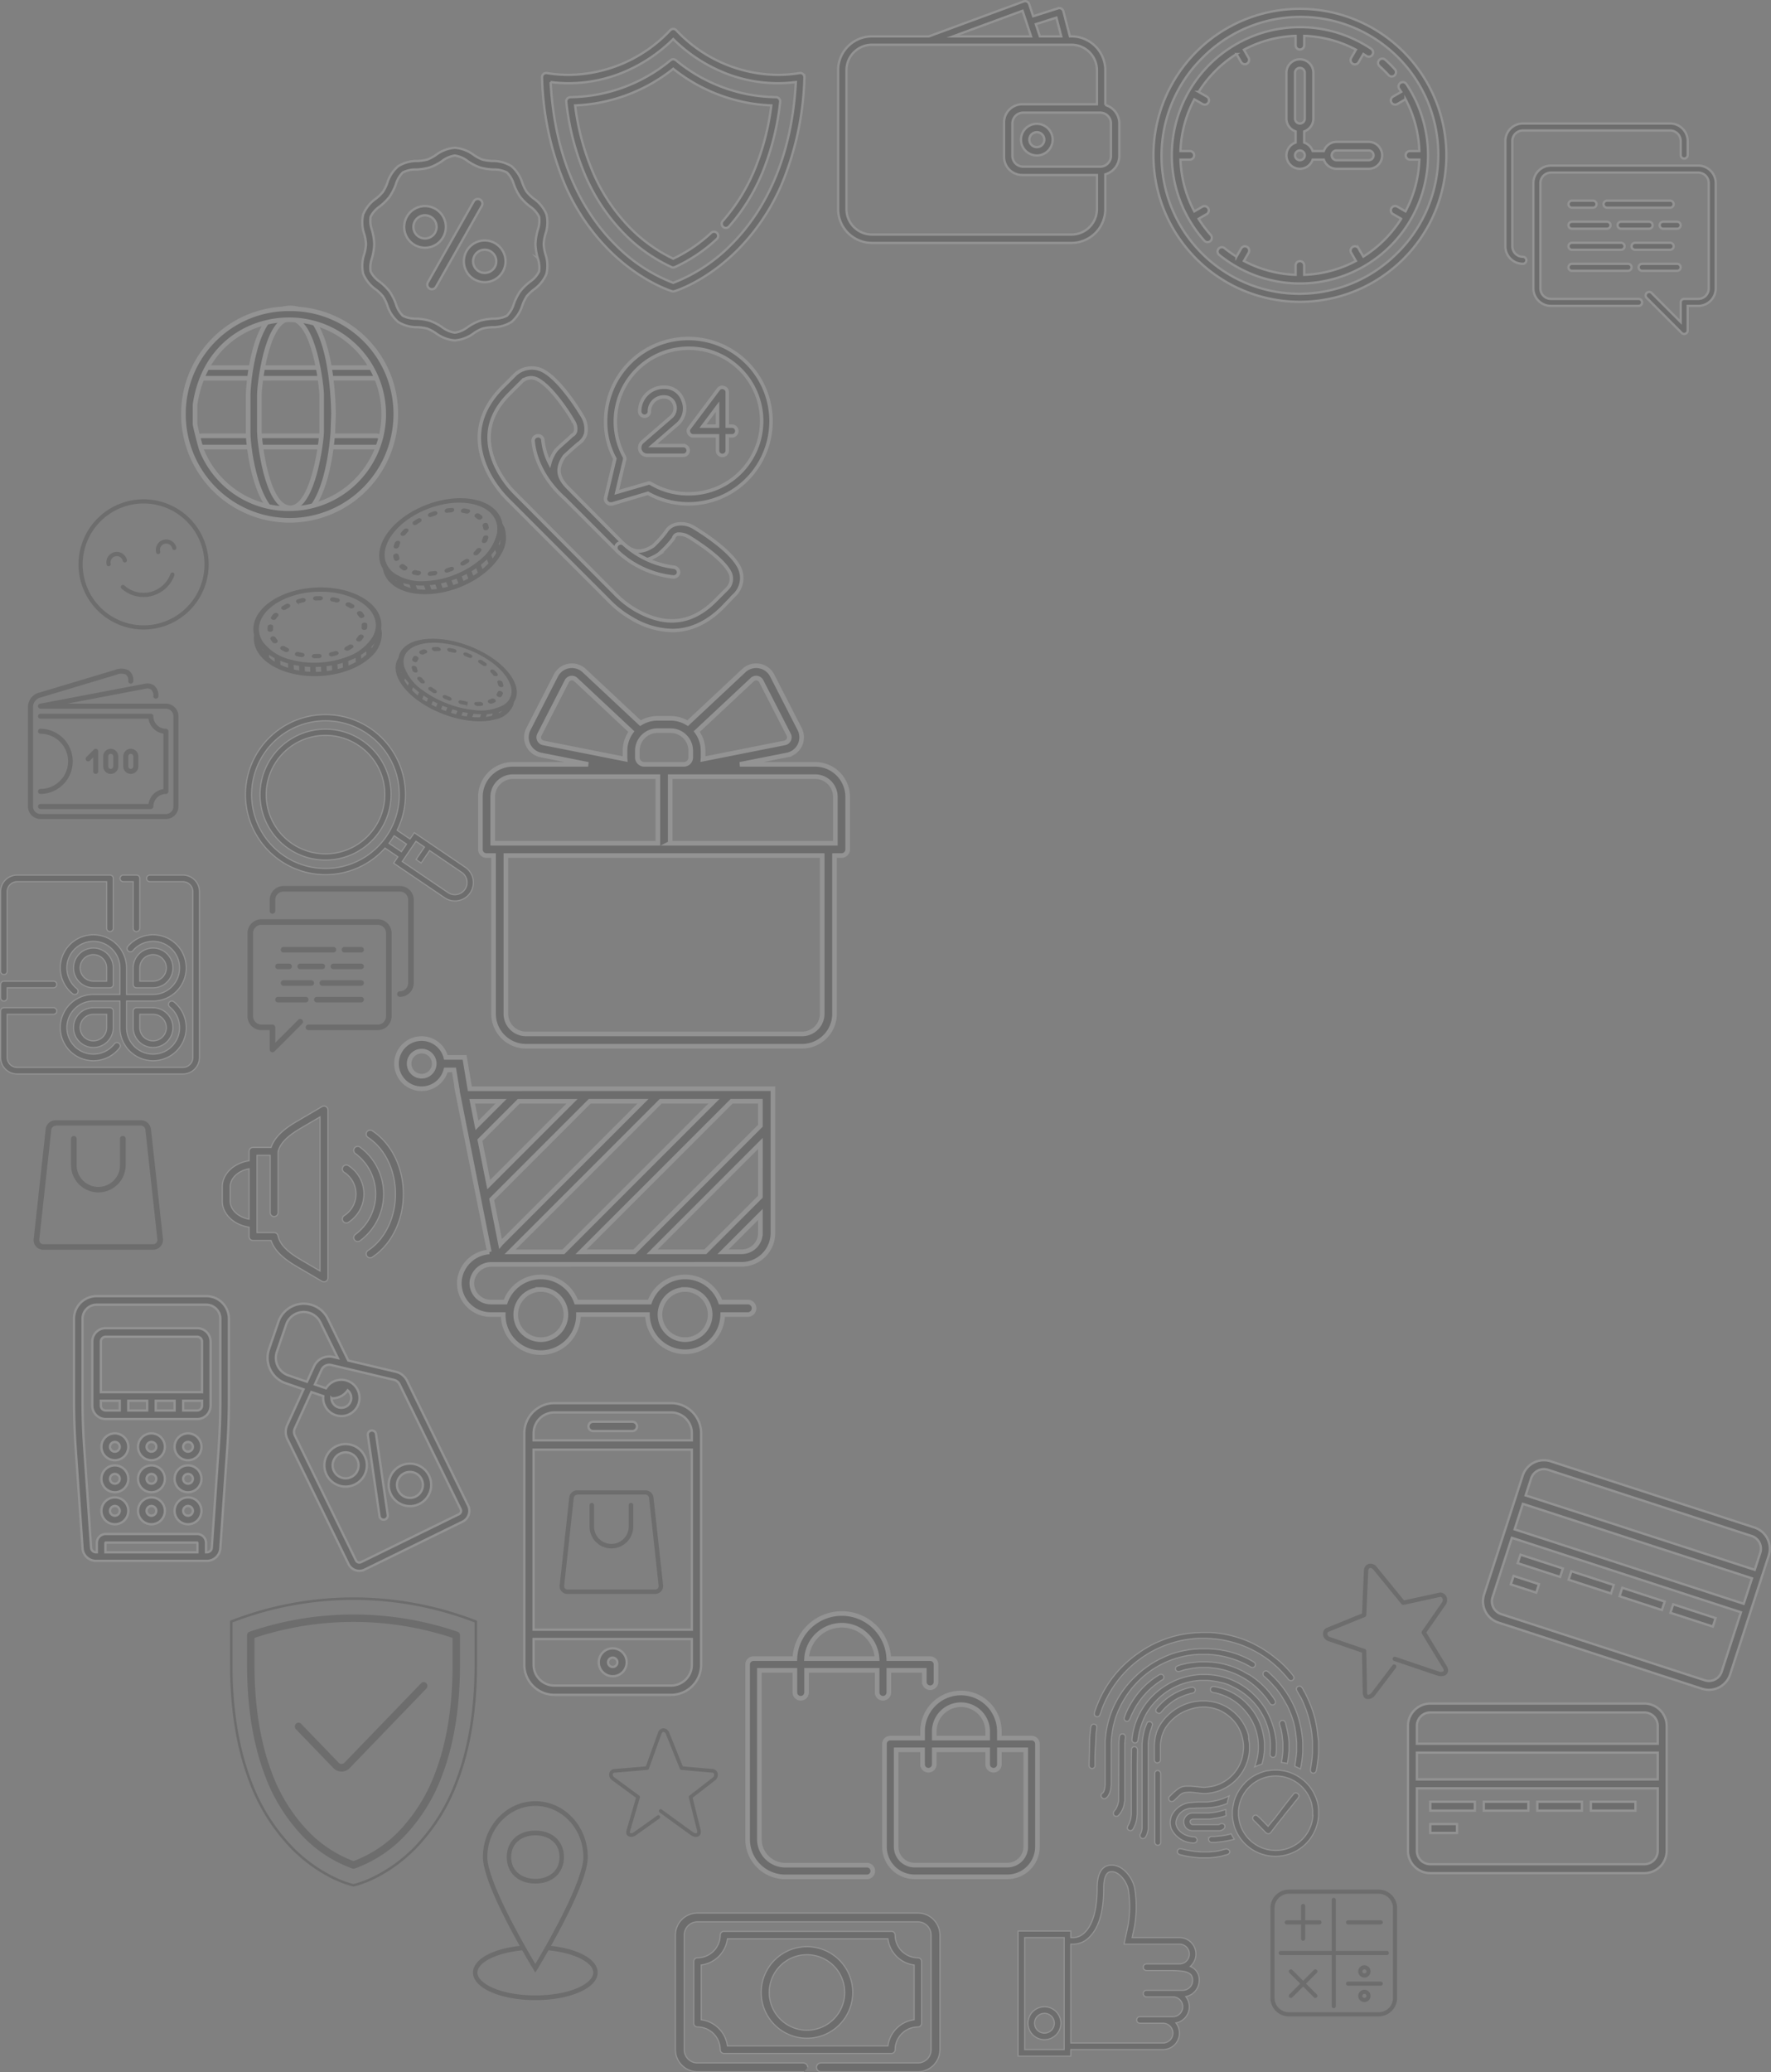 <svg xmlns="http://www.w3.org/2000/svg" viewBox="0 0 381.751 446.568"><rect x="0" y="0" width="381.751" height="446.568" fill="#808080" stroke="none"/><defs><style>.a{opacity:0.15;}.b,.d,.e,.f,.g,.h{stroke:#fff;}.b,.c,.d,.e,.f,.g,.h{stroke-miterlimit:10;}.c{stroke:#000;}.c,.e,.f{stroke-width:0.25px;}.d{stroke-width:0.5px;}.f,.g{fill-rule:evenodd;}.h{stroke-width:0.75px;}</style></defs><title>Asset 229500pp</title><g class="a"><path d="M128.832,425.069c0-2.788-4.038-5.084-10.068-5.749,3.331-5.93,7.935-14.892,7.935-19.135,0-6.652-5.061-12.041-11.302-12.041-6.24,0-11.3,5.389-11.3,12.041,0,4.243,4.603,13.205,7.933,19.135-6.031.666-10.07,2.962-10.07,5.75,0,3.328,5.902,5.936,13.436,5.936S128.832,428.397,128.832,425.069Zm-23.787-24.885c0-6.083,4.644-11.031,10.352-11.031,5.709,0,10.355,4.948,10.355,11.031,0,4.805-6.863,17.221-10.355,23.031C111.907,417.405,105.045,404.99,105.045,400.184Zm-2.137,24.885c0-2.168,4.056-4.219,9.435-4.772l.227-.023c1.621,2.847,2.827,4.795,2.827,4.795s1.206-1.948,2.828-4.795l.226.023c5.378.553,9.434,2.604,9.434,4.772,0,2.379-5.018,4.927-12.489,4.927S102.908,427.448,102.908,425.069Z"/><path d="M121.559,400.185c0-3.413-2.476-5.707-6.162-5.707s-6.163,2.294-6.163,5.707c0,3.413,2.477,5.705,6.163,5.705S121.559,403.598,121.559,400.185Zm-11.378,0c0-3.245,2.62-4.697,5.216-4.697s5.215,1.452,5.215,4.697c0,3.244-2.619,4.696-5.215,4.696S110.181,403.429,110.181,400.185Z"/><path class="b" d="M175.726,164.711H159.487l10.186-2.018a3.882,3.882,0,0,0,2.7-5.58l-5.92-11.544a3.882,3.882,0,0,0-6.107-1.063l-12.115,11.335a6.953,6.953,0,0,0-3.677-1.048h-2.834a6.952,6.952,0,0,0-3.677,1.048l-12.115-11.335a3.882,3.882,0,0,0-6.107,1.063l-5.92,11.544a3.882,3.882,0,0,0,2.7,5.58l10.186,2.018H110.55a7.004,7.004,0,0,0-6.996,6.996v11.335a1.328,1.328,0,0,0,1.328,1.328h1.505v34.093a7.004,7.004,0,0,0,6.996,6.996H172.892a7.004,7.004,0,0,0,6.996-6.996V184.37h1.505a1.328,1.328,0,0,0,1.328-1.328V171.707a7.004,7.004,0,0,0-6.996-6.996Zm-13.564-18.265a1.226,1.226,0,0,1,1.928.336l5.92,11.544a1.226,1.226,0,0,1-.853,1.762l-17.624,3.491c.011-.123.018-.247.018-.373v-1.417a6.958,6.958,0,0,0-1.362-4.141l11.972-11.202ZM144.555,157.45A4.344,4.344,0,0,1,148.894,161.789v1.417a1.507,1.507,0,0,1-1.505,1.505h-8.501a1.507,1.507,0,0,1-1.505-1.505V161.789a4.344,4.344,0,0,1,4.339-4.339Zm-28.301,1.969a1.216,1.216,0,0,1,.013-1.093l5.92-11.544a1.226,1.226,0,0,1,1.928-.336l11.973,11.202a6.957,6.957,0,0,0-1.362,4.141V163.206c0,.126.007.25.018.373l-17.624-3.491a1.216,1.216,0,0,1-.865-.669Zm-10.042,22.294V171.707h0a4.344,4.344,0,0,1,4.339-4.339h31.259v14.346ZM157.887,184.37h19.344v34.093h0a4.344,4.344,0,0,1-4.339,4.339H113.384a4.344,4.344,0,0,1-4.339-4.339V184.37h48.842Zm-13.42-2.657V167.368h31.259a4.344,4.344,0,0,1,4.339,4.339v10.007H144.466Z"/><path d="M297.188,407.205H277.815a3.967,3.967,0,0,0-3.963,3.963V430.54a3.967,3.967,0,0,0,3.963,3.963h19.373a3.967,3.967,0,0,0,3.963-3.963V411.167A3.967,3.967,0,0,0,297.188,407.205Zm3.082,23.335a3.086,3.086,0,0,1-3.082,3.082H277.815a3.086,3.086,0,0,1-3.082-3.082V411.167a3.086,3.086,0,0,1,3.082-3.082h19.373a3.086,3.086,0,0,1,3.082,3.082Z"/><path d="M298.949,420.413h-11.007v-11.007a.44.44,0,0,0-.881,0v11.007h-11.007a.44.44,0,0,0,0,.881h11.007v11.007a.44.44,0,0,0,.881,0V421.294h11.007a.44.44,0,0,0,0-.881Z"/><path d="M277.375,414.69h3.082v3.082a.44.44,0,0,0,.881,0v-3.082h3.082a.44.44,0,0,0,0-.881h-3.082v-3.082a.44.44,0,0,0-.881,0v3.082h-3.082a.44.44,0,0,0,0,.881Z"/><path d="M290.583,414.69h7.045a.44.44,0,0,0,0-.881h-7.045a.44.44,0,0,0,0,.881Z"/><path d="M297.628,427.018h-7.045a.44.44,0,0,0,0,.881h7.045a.44.44,0,0,0,0-.881Z"/><path d="M283.85,424.505a.44.44,0,0,0-.623,0l-2.33,2.33-2.33-2.33a.44.44,0,0,0-.623.623l2.33,2.33-2.33,2.33a.44.44,0,0,0,.623.623l2.33-2.33,2.33,2.33a.44.44,0,0,0,.623-.623L281.519,427.458l2.33-2.33A.44.44,0,0,0,283.85,424.505Z"/><path d="M295.426,424.816a1.321,1.321,0,1,0-1.321,1.321A1.322,1.322,0,0,0,295.426,424.816Zm-1.761,0a.44.44,0,1,1,.44.44A.441.441,0,0,1,293.665,424.816Z"/><path d="M294.106,428.779a1.321,1.321,0,1,0,1.321,1.321A1.322,1.322,0,0,0,294.106,428.779Zm0,1.761a.44.44,0,1,1,.44-.44A.441.441,0,0,1,294.106,430.54Z"/><path class="c" d="M82.212,121.639a5.255,5.255,0,0,0,.447.9,5.243,5.243,0,0,0,.258.961c.865,2.284,3.226,3.744,6.296,4.234a.452.452,0,0,0,.077.013,15.826,15.826,0,0,0,3.16.149.669.669,0,0,0,.074-.004A19.282,19.282,0,0,0,94.9,127.616a.645.645,0,0,0,.147-.028,21.761,21.761,0,0,0,3.714-1.044,21.036,21.036,0,0,0,5.175-2.818c.016-.011.031-.021.046-.034a16.518,16.518,0,0,0,2.315-2.108.484.484,0,0,0,.049-.057,12.102,12.102,0,0,0,1.633-2.299.377.377,0,0,0,.041-.077,6.496,6.496,0,0,0,.595-5.382,5.243,5.243,0,0,0-.444-.891,5.256,5.256,0,0,0-.261-.97c-1.651-4.361-8.759-5.727-15.844-3.045S80.56,117.278,82.212,121.639Zm2.398,2.837q.173.111.354.214c.068.039.134.078.204.115.108.057.219.111.331.165l.226.597a5.707,5.707,0,0,1-1.228-1.159C84.533,124.432,84.573,124.452,84.61,124.476Zm20.407-4.152.421,1.112a15.155,15.155,0,0,1-1.497,1.398l-.445-1.175c.138-.108.275-.217.408-.327.057-.048.114-.096.17-.144q.231-.197.451-.397c.055-.05.11-.099.164-.149C104.802,120.537,104.91,120.431,105.017,120.324Zm-12.099,6.848-.449-1.187q.321-.029.646-.068c.06-.007.12-.014.18-.022q.311-.041.624-.093l.459,1.212Q93.637,127.125,92.919,127.172Zm5.607-1.248c-.299.113-.597.213-.895.311l-.468-1.237.021-.007c.291-.097.581-.198.872-.308.148-.056.294-.116.441-.175l.468,1.235C98.817,125.804,98.675,125.868,98.525,125.924Zm.844-1.786c.182-.082.362-.168.54-.254l.04-.019q.356-.174.701-.359l.463,1.223c-.412.225-.837.441-1.277.642Zm-4.504,1.485c.055-.012.111-.025.166-.037.062-.014.123-.027.185-.041.292-.067.585-.14.88-.221l.042-.012c.039-.011.078-.023.117-.033l.466,1.231c-.467.13-.931.246-1.391.34Zm6.618-2.59c.05-.03.102-.06.152-.09l.055-.033c.25-.153.494-.311.733-.472.05-.034.099-.068.149-.102.044-.03.089-.06.132-.09l.452,1.195q-.579.421-1.214.808Zm-11.075,3.017c.073.002.148.002.222.003q.297.005.6-.001c.074-.002.148-.002.223-.005l.025-.001.44,1.163a14.39,14.39,0,0,1-2.077-.134l-.411-1.087c.092.008.183.017.276.025Q90.054,126.039,90.409,126.05Zm-3.393.249-.324-.857c.125.041.251.081.38.118.108.03.218.058.328.086q.167.042.337.08c.109.024.218.049.329.071.099.019.199.036.3.053l.388,1.024A9.747,9.747,0,0,1,87.016,126.299Zm19.127-5.678-.403-1.065c.052-.06.105-.119.155-.18q.199-.236.383-.475c.069-.09.134-.18.199-.271q.103-.142.2-.284c.026-.038.055-.076.081-.115l.353.933A10.644,10.644,0,0,1,106.143,120.62Zm1.889-5.123a6.06,6.06,0,0,1-.374,2.436l-.284-.75c.029-.056.055-.113.082-.169.044-.09.088-.18.129-.27q.113-.252.208-.505c.027-.073.051-.147.076-.221q.067-.197.124-.395C108.004,115.581,108.021,115.539,108.032,115.497Zm-1.008-3.253a4.812,4.812,0,0,1,.216.753l.022.129.009.053q.028.173.045.348l.002.029q.015.17.019.342c0.0.017,0,.035,0,.052.001.107 0.0.214-.005.322-.002.033-.005.067-.007.1-.006.093-.013.185-.024.279-.009.076-.022.152-.033.228-.008.052-.014.103-.024.155a10.71,10.71,0,0,1-4.05,5.984c-.02.016-.042.033-.062.049q-.181.146-.368.289c-.05.038-.101.075-.152.113-.098.073-.197.146-.297.217-.065.046-.131.091-.197.137-.089.062-.179.123-.27.184-.074.049-.15.098-.225.147q-.129.083-.26.165c-.08.05-.161.1-.243.149-.086.052-.174.103-.261.154-.084.049-.168.097-.253.145-.089.05-.179.099-.269.148-.086.046-.173.093-.26.139-.093.049-.188.096-.283.144-.086.043-.171.087-.259.129-.103.05-.208.098-.312.146-.081.038-.162.076-.244.113-.12.054-.243.106-.365.158-.069.029-.137.059-.206.088q-.289.119-.585.232c-.198.075-.395.146-.593.214-.071.024-.142.047-.213.07-.126.042-.252.084-.378.123-.086.027-.172.052-.258.077-.11.033-.22.066-.331.097-.093.026-.186.05-.279.075-.103.027-.205.054-.307.079-.096.024-.191.046-.287.068q-.15.035-.3.068c-.096.021-.19.04-.286.059-.099.02-.199.039-.298.057q-.141.026-.281.05-.152.026-.304.048c-.089.014-.178.027-.266.039-.108.015-.216.028-.324.041-.079.01-.159.019-.238.028-.123.013-.245.024-.367.034-.063.005-.126.011-.188.016q-.235.017-.467.028c-.026.001-.053.003-.079.004a10.712,10.712,0,0,1-6.997-1.801c-.041-.033-.08-.067-.12-.1-.059-.049-.119-.098-.176-.148-.07-.063-.136-.128-.202-.193-.024-.023-.048-.046-.071-.07-.075-.077-.148-.157-.217-.238-.011-.013-.023-.026-.034-.039-.074-.087-.144-.177-.213-.268l-.018-.023q-.104-.142-.197-.29l-.029-.046-.069-.111a4.87,4.87,0,0,1-.336-.708c-1.522-4.019,2.607-9.321,9.203-11.819S105.502,108.225,107.024,112.245Z"/><path class="c" d="M97.155,122.305c-.279.106-.562.204-.841.292-.249.079-.414.287-.369.465.047.178.284.258.533.18.303-.096.61-.202.912-.317l.009-.004c.245-.093.386-.305.321-.476S97.4,122.213,97.155,122.305Z"/><path class="c" d="M90.52,112.417a.379.379,0,0,0,.221-.427.246.246,0,0,0-.042-.071.514.514,0,0,0-.623-.022c-.276.164-.548.337-.808.514-.21.143-.268.366-.126.498a.542.542,0,0,0,.636-.02C90.016,112.727,90.266,112.568,90.52,112.417Z"/><path class="c" d="M99.743,110.383c.265.042.523.094.769.155a.626.626,0,0,0,.626-.239.267.267,0,0,0-.169-.438c-.271-.068-.557-.125-.849-.171a.622.622,0,0,0-.606.281A.27.27,0,0,0,99.743,110.383Z"/><path class="c" d="M99.586,121.141c-.222.131-.303.355-.181.498a.512.512,0,0,0,.623.023c.276-.163.549-.336.81-.513a.365.365,0,0,0,.189-.407.247.247,0,0,0-.062-.091.542.542,0,0,0-.636.019C100.09,120.832,99.84,120.99,99.586,121.141Z"/><path class="c" d="M85.241,116.996a6.161,6.161,0,0,0-.249.737c-.053.195.107.348.354.342a.582.582,0,0,0,.543-.362,5.578,5.578,0,0,1,.223-.659.264.264,0,0,0,.008-.196.323.323,0,0,0-.3-.184A.608.608,0,0,0,85.241,116.996Z"/><path class="c" d="M102.518,111.378a4.867,4.867,0,0,1,.536.402.551.551,0,0,0,.639-.035.359.359,0,0,0,.177-.399.246.246,0,0,0-.07-.099,5.435,5.435,0,0,0-.601-.451.584.584,0,0,0-.647.091C102.364,111.048,102.348,111.268,102.518,111.378Z"/><path class="c" d="M87.133,114.197c-.209.217-.408.441-.591.665a.27.27,0,0,0,.105.46.623.623,0,0,0,.64-.194c.167-.204.348-.407.537-.604a.319.319,0,0,0,.097-.331.267.267,0,0,0-.142-.145A.609.609,0,0,0,87.133,114.197Z"/><path class="c" d="M92.392,111.106c.065.171.33.23.575.137.272-.103.549-.199.823-.286.249-.079.414-.288.368-.466l-.008-.025a.409.409,0,0,0-.526-.154c-.298.095-.597.199-.892.31l-.029.011C92.459,110.726,92.327,110.934,92.392,111.106Z"/><path class="c" d="M95.964,110.084c-.016.192.175.32.427.287.289-.038.58-.067.864-.086a.567.567,0,0,0,.522-.381.247.247,0,0,0-.01-.138.351.351,0,0,0-.374-.184c-.31.021-.627.052-.942.093A.539.539,0,0,0,95.964,110.084Z"/><path class="c" d="M84.893,119.897a4.151,4.151,0,0,0,.188.656l.005.013c.065.171.313.229.558.136s.388-.313.323-.484a3.693,3.693,0,0,1-.167-.582.215.215,0,0,0-.011-.037.403.403,0,0,0-.509-.159C85.03,119.511,84.857,119.716,84.893,119.897Z"/><path class="c" d="M102.285,119.038c-.167.173-.147.386.043.476a.61.61,0,0,0,.647-.149c.209-.217.408-.44.592-.664a.306.306,0,0,0,.071-.301.277.277,0,0,0-.175-.159.623.623,0,0,0-.64.193C102.657,118.637,102.476,118.841,102.285,119.038Z"/><path class="c" d="M92.325,123.645c-.038.194.133.338.383.322.311-.02.628-.051.942-.092a.542.542,0,0,0,.489-.407.243.243,0,0,0-.014-.108.365.365,0,0,0-.412-.18c-.288.037-.579.066-.865.084A.566.566,0,0,0,92.325,123.645Z"/><path class="c" d="M104.155,113.331a3.673,3.673,0,0,1,.169.595c.038.179.267.27.518.198.25-.072.425-.277.39-.458a4.169,4.169,0,0,0-.191-.671l-.01-.027c-.065-.171-.311-.222-.555-.129S104.09,113.16,104.155,113.331Z"/><path class="c" d="M89.135,123.683c.271.068.556.126.848.172a.621.621,0,0,0,.607-.28.277.277,0,0,0,.026-.234.305.305,0,0,0-.254-.179c-.265-.042-.523-.095-.768-.156a.628.628,0,0,0-.626.239A.268.268,0,0,0,89.135,123.683Z"/><path class="c" d="M86.309,122.29a5.46,5.46,0,0,0,.599.453.584.584,0,0,0,.647-.09.339.339,0,0,0,.137-.368.253.253,0,0,0-.101-.122,4.892,4.892,0,0,1-.534-.403.551.551,0,0,0-.639.034C86.211,121.939,86.163,122.163,86.309,122.29Z"/><path class="c" d="M104.23,115.849a5.616,5.616,0,0,1-.225.66c-.079.194.051.364.291.381a.608.608,0,0,0,.579-.322,6.273,6.273,0,0,0,.252-.737.252.252,0,0,0-.005-.158.341.341,0,0,0-.347-.185A.584.584,0,0,0,104.23,115.849Z"/><path class="c" d="M86.221,141.025a3.649,3.649,0,0,0-.203.797,3.64,3.64,0,0,0-.379.72c-.714,1.861.169,4.126,2.152,6.238a.462.462,0,0,0,.049.053,16.887,16.887,0,0,0,2.252,1.964c.018.015.037.028.058.042a21.509,21.509,0,0,0,1.924,1.249.729.729,0,0,0,.125.071,24.82,24.82,0,0,0,3.37,1.589,23.859,23.859,0,0,0,5.505,1.409c.018.003.036.006.054.007a17.809,17.809,0,0,0,2.965.13.5.5,0,0,0,.07-.004,12.034,12.034,0,0,0,2.574-.388.355.355,0,0,0,.076-.021,5.077,5.077,0,0,0,3.633-2.823,3.64,3.64,0,0,0,.2-.789,3.649,3.649,0,0,0,.382-.728c1.364-3.555-3.09-8.583-9.93-11.207S87.585,137.47,86.221,141.025Zm.094,3.099q.062.168.135.337c.027.063.053.126.083.189.046.098.097.196.148.294l-.187.487a4.401,4.401,0,0,1-.222-1.413C86.283,144.052,86.301,144.088,86.314,144.124Zm17.579,9.669-.348.907a16.281,16.281,0,0,1-1.938-.063l.367-.958c.167.018.332.035.497.049.071.006.141.011.212.016q.288.021.569.033c.07.003.141.007.21.009C103.608,153.79,103.75,153.792,103.893,153.792Zm-13.024-3.143.371-.968q.255.174.519.344c.049.031.097.063.146.093q.255.16.518.316l-.379.988Q91.43,151.049,90.869,150.65Zm4.893,2.593c-.288-.111-.569-.229-.848-.348l.387-1.008.02.008c.273.115.548.228.829.336.143.055.286.106.43.159l-.386,1.007C96.05,153.345,95.907,153.298,95.763,153.243Zm1.684-.553c.184.059.367.116.55.17l.04.013q.367.109.733.204l-.383.997c-.439-.112-.881-.237-1.327-.379Zm-4.217-1.798c.048.026.097.051.145.077.054.028.107.057.161.085.256.134.517.265.783.392l.038.018c.035.017.071.033.106.049l-.385,1.004c-.423-.2-.836-.407-1.232-.626Zm6.439,2.401c.055.012.111.025.166.037l.061.013c.276.058.551.11.823.157.058.01.114.019.171.028.051.009.101.017.151.025l-.374.974q-.678-.095-1.379-.244Zm-9.993-4.796c.053.045.109.089.163.134q.217.18.445.356c.056.043.111.087.168.13l.019.015-.364.948a15.274,15.274,0,0,1-1.459-1.313l.34-.886c.063.06.126.119.19.179Q89.419,148.279,89.676,148.497Zm-2.661-1.868.268-.698c.069.098.138.197.212.295.062.082.127.164.192.246q.099.124.202.248c.066.079.132.158.202.237.061.07.127.139.191.209l-.32.835A9.305,9.305,0,0,1,87.015,146.629Zm17.536,8.007.333-.868c.074-.004.148-.008.222-.014q.288-.021.566-.053c.104-.012.206-.027.308-.041q.16-.022.317-.049c.042-.007.086-.012.128-.02l-.292.761A10.447,10.447,0,0,1,104.551,154.636Zm4.438-1.902a4.806,4.806,0,0,1-1.722,1.216l.235-.612c.055-.016.107-.034.161-.051.086-.027.172-.054.256-.083q.233-.082.453-.175c.064-.027.125-.056.188-.085q.167-.076.326-.16C108.92,152.766,108.957,152.751,108.99,152.733Zm1.183-2.518a3.334,3.334,0,0,1-.287.573l-.061.089-.025.037q-.082.119-.173.232l-.016.019q-.09.11-.189.213l-.031.031c-.063.064-.127.127-.195.187-.021.018-.043.036-.065.054-.059.051-.12.102-.183.15-.051.039-.106.077-.16.115-.036.026-.072.053-.109.077a10.465,10.465,0,0,1-6.549,1.127c-.025-.002-.05-.005-.075-.008q-.221-.022-.444-.048c-.06-.007-.12-.016-.179-.024-.116-.015-.232-.031-.349-.048-.075-.011-.151-.024-.227-.036-.103-.016-.206-.033-.309-.052-.085-.015-.17-.031-.254-.047q-.145-.027-.29-.057c-.089-.018-.179-.037-.268-.056-.095-.021-.19-.042-.285-.064-.091-.021-.182-.043-.273-.065-.096-.023-.191-.048-.287-.073-.091-.024-.183-.048-.275-.072-.098-.027-.196-.055-.295-.083-.089-.026-.178-.051-.268-.078-.106-.032-.212-.065-.318-.099-.083-.026-.165-.051-.248-.078-.121-.04-.243-.081-.364-.124-.068-.024-.136-.046-.205-.07q-.285-.101-.571-.211-.286-.11-.566-.226c-.067-.028-.133-.057-.199-.085-.118-.05-.237-.1-.353-.152-.08-.035-.158-.072-.237-.108-.101-.046-.202-.092-.302-.139-.084-.04-.168-.081-.251-.122-.092-.045-.184-.09-.275-.136-.085-.043-.169-.086-.253-.13q-.132-.068-.262-.138c-.083-.045-.165-.089-.247-.135-.085-.047-.171-.095-.255-.143q-.12-.068-.237-.137-.128-.075-.254-.152c-.074-.045-.148-.09-.221-.135-.089-.056-.177-.112-.265-.169-.065-.042-.129-.083-.193-.125-.099-.065-.195-.131-.292-.198-.05-.034-.1-.068-.149-.102q-.184-.129-.362-.261c-.02-.015-.041-.029-.061-.044A10.467,10.467,0,0,1,86.997,143.672c-.011-.044-.02-.087-.029-.131-.015-.064-.03-.128-.042-.192-.015-.078-.025-.156-.035-.234-.004-.028-.009-.056-.012-.084-.01-.09-.016-.18-.02-.27-0-.014-.002-.029-.002-.043-.003-.095-.002-.19.002-.285L86.859,142.41q.007-.145.026-.288l.006-.044.014-.107a3.375,3.375,0,0,1,.171-.618c1.257-3.276,7.46-3.954,13.828-1.511S111.43,146.938,110.173,150.215Z"/><path class="c" d="M96.894,150.293c-.269-.103-.537-.213-.796-.327-.231-.101-.477-.077-.549.056-.071.133.057.321.288.423.281.123.572.243.864.354l.009.003c.236.091.466.049.52-.091S97.131,150.384,96.894,150.293Z"/><path class="c" d="M97.845,140.515c.205.046.374-.008.417-.121a.173.173,0,0,0,.011-.067c-.006-.157-.207-.329-.449-.383-.302-.067-.606-.127-.904-.176-.241-.04-.416.057-.389.219a.577.577,0,0,0,.483.366C97.288,140.398,97.568,140.453,97.845,140.515Z"/><path class="c" d="M105.884,144.792c.172.182.332.366.478.548a.701.701,0,0,0,.605.231.204.204,0,0,0,.135-.359c-.161-.201-.338-.405-.527-.605a.694.694,0,0,0-.616-.194C105.768,144.463,105.735,144.633,105.884,144.792Z"/><path class="c" d="M99.386,151.049c-.242-.054-.435.03-.429.187.005.157.206.329.448.383.301.067.606.127.904.178.192.032.341-.023.382-.128a.176.176,0,0,0,.008-.091.576.576,0,0,0-.482-.366C99.943,151.166,99.663,151.111,99.386,151.049Z"/><path class="c" d="M91.219,140.083a5.321,5.321,0,0,0-.622.287c-.155.084-.127.269.059.412a.636.636,0,0,0,.617.109,4.819,4.819,0,0,1,.557-.257.2.2,0,0,0,.122-.111.273.273,0,0,0-.113-.287A.673.673,0,0,0,91.219,140.083Z"/><path class="c" d="M107.349,147.027a3.954,3.954,0,0,1,.158.556.59.59,0,0,0,.494.359c.186.028.329-.028.368-.13a.177.177,0,0,0,.006-.1,4.414,4.414,0,0,0-.177-.623.639.639,0,0,0-.534-.33C107.431,146.741,107.289,146.861,107.349,147.027Z"/><path class="c" d="M94.281,139.555c-.284.004-.563.018-.832.041-.216.019-.304.168-.195.334a.695.695,0,0,0,.589.265c.244-.021.499-.034.756-.038a.269.269,0,0,0,.268-.138.204.204,0,0,0-.019-.17A.676.676,0,0,0,94.281,139.555Z"/><path class="c" d="M100.01,140.853c-.054.14.108.332.344.422.262.101.525.208.779.32.232.101.477.076.549-.056l.009-.019c.05-.131-.077-.307-.298-.403-.276-.121-.561-.237-.845-.347l-.028-.011C100.285,140.668,100.064,140.713,100.01,140.853Z"/><path class="c" d="M103.262,142.371c-.126.104-.06.293.146.424.237.149.469.305.691.462a.613.613,0,0,0,.613.085.18.18,0,0,0,.074-.087c.037-.098-.023-.227-.168-.33-.242-.172-.495-.342-.753-.505A.572.572,0,0,0,103.262,142.371Z"/><path class="c" d="M89.24,141.589a2.876,2.876,0,0,0-.25.499l-.004.011c-.054.14.097.321.333.412s.473.046.527-.094a2.558,2.558,0,0,1,.221-.443.148.148,0,0,0,.014-.028c.049-.126-.07-.297-.282-.396C89.571,141.443,89.32,141.461,89.24,141.589Z"/><path class="c" d="M102.632,151.411c-.226.003-.338.14-.25.307a.676.676,0,0,0,.567.296c.284-.004.564-.017.832-.04a.252.252,0,0,0,.232-.136.216.216,0,0,0-.036-.198.695.695,0,0,0-.589-.266C103.146,151.395,102.891,151.408,102.632,151.411Z"/><path class="c" d="M92.522,148.215c-.143.092-.102.278.093.418.242.173.496.343.752.505a.576.576,0,0,0,.604.05.174.174,0,0,0,.054-.072c.04-.105-.034-.247-.199-.351-.236-.149-.468-.305-.691-.464A.612.612,0,0,0,92.522,148.215Z"/><path class="c" d="M107.403,149.152a2.545,2.545,0,0,1-.227.452c-.078.128.038.318.266.425.228.106.479.089.561-.039a2.889,2.889,0,0,0,.256-.51l.008-.022c.054-.14-.099-.316-.335-.406S107.457,149.012,107.403,149.152Z"/><path class="c" d="M90.137,146.343c.161.201.337.405.526.605a.694.694,0,0,0,.616.195.217.217,0,0,0,.158-.123.251.251,0,0,0-.082-.256c-.171-.182-.331-.366-.476-.549a.703.703,0,0,0-.606-.231A.204.204,0,0,0,90.137,146.343Z"/><path class="c" d="M88.87,143.843a4.428,4.428,0,0,0,.176.623.638.638,0,0,0,.533.331c.165.012.285-.044.32-.136a.187.187,0,0,0-.003-.132,3.968,3.968,0,0,1-.156-.555.59.59,0,0,0-.494-.359C89.005,143.577,88.837,143.681,88.87,143.843Z"/><path class="c" d="M105.965,150.683a4.859,4.859,0,0,1-.558.255c-.174.068-.178.245-.011.398a.673.673,0,0,0,.62.154,5.426,5.426,0,0,0,.624-.285.186.186,0,0,0,.09-.097c.035-.092-.016-.214-.147-.316A.638.638,0,0,0,105.965,150.683Z"/><path class="c" d="M54.747,135.858a5.235,5.235,0,0,0,.15.989,5.22,5.22,0,0,0-.048.99c.125,2.429,1.92,4.532,4.682,5.931a.45.45,0,0,0,.069.036,15.761,15.761,0,0,0,2.951,1.103.664.664,0,0,0,.072.019,19.204,19.204,0,0,0,2.337.462.643.643,0,0,0,.147.018,21.671,21.671,0,0,0,3.839.141,20.95,20.95,0,0,0,5.765-1.098c.019-.006.036-.011.054-.018a16.45,16.45,0,0,0,2.837-1.294.481.481,0,0,0,.064-.039,12.052,12.052,0,0,0,2.248-1.683.375.375,0,0,0,.063-.06,6.47,6.47,0,0,0,2.202-4.922,5.222,5.222,0,0,0-.15-.98,5.234,5.234,0,0,0,.048-1c-.238-4.638-6.562-8.097-14.097-7.709S54.508,131.22,54.747,135.858Zm1.411,3.42q.13.158.271.311c.053.057.103.115.158.171.085.087.174.172.264.257l.033.635a5.684,5.684,0,0,1-.812-1.473C56.098,139.213,56.13,139.244,56.158,139.278Zm20.615,2.274.061,1.183a15.092,15.092,0,0,1-1.845.87l-.064-1.25c.164-.06.327-.122.487-.186.069-.028.137-.056.205-.085q.279-.116.548-.239c.067-.031.135-.06.201-.092C76.504,141.689,76.638,141.62,76.772,141.552Zm-13.557,2.811-.065-1.262q.313.071.634.132c.059.011.118.023.177.034q.308.056.62.102l.066,1.288Q63.911,144.537,63.216,144.363Zm5.696.523c-.318.016-.631.021-.944.023l-.068-1.315.023-.001c.305-.003.611-.011.921-.026.158-.008.314-.02.471-.031l.068,1.314C69.225,144.861,69.071,144.878,68.912,144.887Zm1.343-1.437c.198-.023.394-.049.589-.077l.043-.006c.261-.038.519-.081.774-.127l.067,1.301c-.459.088-.928.163-1.406.22Zm-4.723.038c.056.006.113.01.169.015.063.006.125.012.188.017.298.025.598.045.902.058l.044.001c.04.002.08.002.121.004l.067,1.309c-.482-.019-.958-.05-1.423-.101Zm7.064-.442c.057-.013.115-.026.171-.039l.063-.014c.284-.069.563-.145.839-.224.058-.017.115-.034.173-.052.051-.015.102-.03.153-.045l.065,1.271q-.677.223-1.397.397Zm-11.42-.51c.069.024.14.047.21.071q.281.095.57.182c.071.021.141.043.213.063l.024.007.064,1.237a14.332,14.332,0,0,1-1.929-.759l-.059-1.156c.085.036.169.072.255.107Q60.844,142.417,61.177,142.535Zm-3.293-.796-.047-.911c.106.077.213.153.324.227.093.062.189.121.285.181q.146.091.295.179c.096.056.191.113.29.167.088.048.178.094.268.141l.056,1.089A9.706,9.706,0,0,1,57.884,141.739Zm19.865.437-.058-1.132c.068-.041.136-.081.202-.123q.261-.163.508-.334c.093-.064.182-.13.272-.196q.141-.103.276-.209c.036-.028.076-.055.111-.084l.051.992A10.6,10.6,0,0,1,77.749,142.175Zm3.351-4.283a6.035,6.035,0,0,1-1.096,2.196l-.041-.798c.044-.045.086-.09.129-.135.069-.072.139-.144.204-.217q.184-.204.35-.415c.048-.061.093-.124.14-.186q.124-.167.237-.337C81.048,137.963,81.077,137.928,81.1,137.892Zm.035-3.391a4.791,4.791,0,0,1-.024.78l-.019.129-.008.053q-.026.173-.064.344l-.007.028q-.038.166-.087.33c-.005.016-.011.033-.016.049-.032.102-.065.203-.103.304-.012.031-.025.061-.037.092-.034.086-.069.172-.107.257-.031.069-.067.137-.101.206-.023.046-.045.094-.069.14a10.666,10.666,0,0,1-5.661,4.442c-.024.01-.05.018-.074.028q-.216.083-.437.162c-.059.021-.119.041-.178.061-.115.039-.231.078-.348.115-.075.024-.152.047-.228.07-.103.031-.207.063-.312.092-.086.024-.172.048-.259.071q-.147.04-.296.077c-.091.023-.183.045-.275.067-.098.023-.196.045-.295.067-.094.021-.189.041-.284.06-.1.02-.2.039-.3.058-.096.018-.192.036-.289.053-.103.018-.208.034-.312.05-.095.015-.189.03-.285.043-.113.016-.227.03-.34.044-.089.011-.177.023-.266.033-.131.015-.262.027-.394.039-.074.007-.148.015-.222.021-.207.017-.416.031-.626.042s-.419.018-.627.023c-.075.002-.149.001-.223.002-.132.002-.265.003-.396.002-.09-.001-.179-.003-.268-.005-.114-.002-.229-.005-.343-.009-.096-.004-.192-.009-.287-.014-.106-.005-.211-.011-.316-.018-.098-.007-.195-.014-.293-.023q-.153-.012-.305-.027c-.097-.01-.193-.02-.289-.031-.1-.011-.201-.023-.3-.036q-.141-.018-.281-.038-.152-.022-.303-.047c-.089-.014-.177-.029-.264-.044-.107-.019-.214-.039-.32-.06-.078-.015-.157-.03-.234-.046-.12-.025-.239-.052-.358-.079-.061-.014-.123-.027-.184-.042q-.228-.055-.451-.116c-.025-.007-.051-.013-.076-.02a10.668,10.668,0,0,1-6.087-3.838c-.029-.043-.056-.088-.083-.132-.041-.064-.083-.129-.121-.194-.047-.081-.09-.162-.133-.245-.015-.029-.032-.058-.047-.088-.048-.096-.092-.194-.134-.292-.006-.016-.014-.031-.02-.047-.044-.105-.083-.212-.12-.319l-.01-.028q-.055-.166-.099-.335l-.014-.052-.032-.126a4.851,4.851,0,0,1-.104-.774c-.22-4.274,5.309-8.045,12.324-8.406S80.915,130.227,81.134,134.501Z"/><path class="c" d="M68.714,141.038c-.296.015-.595.022-.887.021-.26-.001-.48.146-.491.329-.009.183.191.332.451.333.316.001.64-.006.961-.023l.01-.001c.26-.013.458-.172.449-.354S68.974,141.025,68.714,141.038Z"/><path class="c" d="M65.432,129.642c.212-.049.347-.19.34-.338a.245.245,0,0,0-.018-.08.512.512,0,0,0-.584-.21c-.312.072-.622.153-.923.242-.243.072-.366.266-.272.434a.54.54,0,0,0,.609.174C64.859,129.782,65.145,129.708,65.432,129.642Z"/><path class="c" d="M74.797,130.52c.239.12.468.248.682.381a.624.624,0,0,0,.666-.036.266.266,0,0,0-.027-.466c-.237-.147-.49-.288-.753-.421a.619.619,0,0,0-.661.082A.269.269,0,0,0,74.797,130.52Z"/><path class="c" d="M71.374,140.673c-.25.057-.396.245-.323.417a.51.51,0,0,0,.583.211c.311-.071.622-.152.924-.24.194-.057.31-.191.303-.328a.246.246,0,0,0-.031-.105.54.54,0,0,0-.609-.175C71.946,140.534,71.66,140.608,71.374,140.673Z"/><path class="c" d="M59.032,132.377a6.134,6.134,0,0,0-.461.623c-.109.169-.005.362.231.432a.58.58,0,0,0,.625-.178,5.555,5.555,0,0,1,.413-.557.263.263,0,0,0,.067-.184.321.321,0,0,0-.228-.266A.605.605,0,0,0,59.032,132.377Z"/><path class="c" d="M77.125,132.308a4.849,4.849,0,0,1,.386.544.549.549,0,0,0,.617.161c.186-.06.296-.191.289-.324a.245.245,0,0,0-.037-.115,5.413,5.413,0,0,0-.433-.611.582.582,0,0,0-.642-.11C77.079,131.949,76.998,132.152,77.125,132.308Z"/><path class="c" d="M61.679,130.299c-.264.142-.521.294-.763.45a.269.269,0,0,0-.04.468.62.62,0,0,0,.666.011c.22-.142.453-.28.693-.409a.317.317,0,0,0,.193-.284.266.266,0,0,0-.091-.181A.607.607,0,0,0,61.679,130.299Z"/><path class="c" d="M67.606,128.968c.009.182.243.318.503.305.289-.015.581-.022.867-.021.26.001.48-.147.49-.33a.231.231,0,0,0,0-.026c-.009-.171-.204-.306-.452-.306-.311-.001-.627.007-.94.023l-.031.002C67.785,128.628,67.597,128.786,67.606,128.968Z"/><path class="c" d="M71.304,129.086c-.074.177.068.357.318.403.286.052.57.113.845.182a.565.565,0,0,0,.611-.203.246.246,0,0,0,.032-.134.349.349,0,0,0-.299-.288c-.3-.075-.611-.142-.922-.198A.537.537,0,0,0,71.304,129.086Z"/><path class="c" d="M57.82,135.022a4.134,4.134,0,0,0-.021.679l.001.014c.009.182.228.312.488.299s.463-.179.454-.361a3.678,3.678,0,0,1,.019-.603.213.213,0,0,0,.001-.039c-.008-.165-.193-.299-.434-.306C58.067,134.698,57.84,134.84,57.82,135.022Z"/><path class="c" d="M74.573,139.501c-.211.113-.257.321-.104.464a.607.607,0,0,0,.659.055c.264-.142.521-.293.764-.449a.304.304,0,0,0,.159-.264.276.276,0,0,0-.118-.204.62.62,0,0,0-.666-.012C75.048,139.234,74.814,139.372,74.573,139.501Z"/><path class="c" d="M63.727,140.838c-.095.173.023.361.265.422.301.075.611.143.921.2a.54.54,0,0,0,.587-.237.242.242,0,0,0,.02-.107c-.007-.138-.138-.26-.336-.296-.285-.052-.569-.114-.846-.183A.564.564,0,0,0,63.727,140.838Z"/><path class="c" d="M78.083,134.658a3.658,3.658,0,0,1-.02.616c-.018.181.171.337.431.346.259.008.487-.133.509-.316a4.152,4.152,0,0,0,.023-.694l-.001-.028c-.009-.182-.227-.305-.487-.291S78.074,134.476,78.083,134.658Z"/><path class="c" d="M60.69,139.903c.237.147.489.289.752.421a.618.618,0,0,0,.661-.081.276.276,0,0,0,.096-.214.304.304,0,0,0-.186-.247c-.238-.12-.467-.249-.681-.382a.625.625,0,0,0-.667.036A.267.267,0,0,0,60.69,139.903Z"/><path class="c" d="M58.434,137.723a5.436,5.436,0,0,0,.431.612.581.581,0,0,0,.641.112.338.338,0,0,0,.242-.307.252.252,0,0,0-.059-.147,4.872,4.872,0,0,1-.384-.545.549.549,0,0,0-.616-.162C58.448,137.36,58.334,137.557,58.434,137.723Z"/><path class="c" d="M77.388,137.069a5.591,5.591,0,0,1-.415.557c-.134.16-.063.361.16.45a.605.605,0,0,0,.647-.129,6.245,6.245,0,0,0,.463-.622.251.251,0,0,0,.043-.152.339.339,0,0,0-.273-.281A.581.581,0,0,0,77.388,137.069Z"/><path class="d" d="M230.97,52.348H187.948a7.296,7.296,0,0,1-7.287-7.287V15.127a7.296,7.296,0,0,1,7.287-7.287h12.271L220.671.306a.902.902,0,0,1,1.168.563l.87,2.629,5.365-1.701A.902.902,0,0,1,229.221,2.429l1.403,5.41H230.97a7.296,7.296,0,0,1,7.287,7.287v7.496a4.142,4.142,0,0,1,3.021,3.983v6.978a4.143,4.143,0,0,1-3.021,3.983v7.495A7.296,7.296,0,0,1,230.97,52.348ZM187.948,9.644a5.489,5.489,0,0,0-5.483,5.483V45.061a5.489,5.489,0,0,0,5.483,5.483H230.97a5.489,5.489,0,0,0,5.483-5.483v-7.343H220.351a3.928,3.928,0,0,1-3.924-3.924V26.394a3.928,3.928,0,0,1,3.924-3.924h16.102V15.127A5.489,5.489,0,0,0,230.97,9.644h-1.024q-.02 0-.04,0h-6.389c-.014 0-.028 0-.042,0H200.402c-.014 0-.028 0-.042,0Zm30.283,23.939a2.333,2.333,0,0,0,2.331,2.331h16.582a2.333,2.333,0,0,0,2.331-2.331v-6.978a2.333,2.333,0,0,0-2.331-2.331H220.562a2.333,2.333,0,0,0-2.331,2.331Zm5.916-25.743h4.613l-1.047-4.036L223.277,5.21Zm-18.708,0h16.807l-.966-2.917-.008-.023-0-.002L220.42,2.321ZM223.496,33.509a3.415,3.415,0,1,1,3.415-3.415A3.419,3.419,0,0,1,223.496,33.509Zm0-5.026a1.611,1.611,0,1,0,1.611,1.611A1.612,1.612,0,0,0,223.496,28.483Z"/><path class="e" d="M225.138,432.438a3.549,3.549,0,1,0,3.549,3.549A3.553,3.553,0,0,0,225.138,432.438Zm0,5.678a2.129,2.129,0,1,1,2.129-2.129A2.132,2.132,0,0,1,225.138,438.116Z"/><path class="e" d="M258.499,426.759a3.01,3.01,0,0,0-1.927-3.005,3.548,3.548,0,0,0-2.332-6.223h-10.197l.517-2.42a24.642,24.642,0,0,0,.082-7.943c-.368-2.479-2.56-5.252-4.944-5.252h-.17c-1.133,0-3.034.645-3.034,4.969,0,5.695-1.421,8.3-2.613,9.483a3.663,3.663,0,0,1-2.356,1.164h-.71V416.112H219.46v26.973h11.357v-1.42h19.874a3.547,3.547,0,0,0,2.79-5.74,3.548,3.548,0,0,0,2.129-5.678A3.554,3.554,0,0,0,258.499,426.759Zm-37.62,14.906V417.532H229.397v24.133Zm34.071-12.776h-7.808a.71.71,0,0,0,0,1.42h5.678a2.129,2.129,0,1,1,0,4.259h-7.098a.71.71,0,1,0,0,1.42h4.969a2.129,2.129,0,0,1,0,4.259H230.817V418.951l.688-.001a4.857,4.857,0,0,0,3.323-1.522c2.048-1.985,3.087-5.532,3.087-10.544,0-1.325.209-3.549,1.614-3.549h.17c1.584,0,3.271,2.222,3.54,4.039a23.124,23.124,0,0,1-.066,7.439l-.884,4.137H254.24a2.129,2.129,0,0,1,0,4.259h-7.098a.71.71,0,0,0,0,1.42h4.969a24.211,24.211,0,0,1,2.736.137c1.853.275,2.233.995,2.233,1.992A2.132,2.132,0,0,1,254.95,428.888Z"/><path class="d" d="M76.514,319.88a4.581,4.581,0,1,0-6.129-2.101,4.567,4.567,0,0,0,6.129,2.101Zm-4.524-2.886a2.795,2.795,0,1,1,3.739,1.282l0-0A2.798,2.798,0,0,1,71.99,316.994Z"/><path class="d" d="M84.25,321.994a4.581,4.581,0,1,0,2.101-6.129A4.587,4.587,0,0,0,84.25,321.994Zm6.626-3.242A2.795,2.795,0,1,1,87.137,317.47,2.798,2.798,0,0,1,90.876,318.752Z"/><path class="d" d="M79.286,309.279l2.526,17.443a.893.893,0,1,0,1.768-.256l-2.526-17.443a.893.893,0,1,0-1.768.256Z"/><path class="d" d="M67.348,281.246a5.784,5.784,0,0,0-7.339,3.592l-2.021,5.895a5.784,5.784,0,0,0,3.592,7.339l3.844,1.318-3.503,7.672A3.59,3.59,0,0,0,61.962,310.143L75.129,337.048a2.597,2.597,0,0,0,3.469,1.189l21.118-10.335a2.593,2.593,0,0,0,1.189-3.469L87.738,297.528a3.592,3.592,0,0,0-2.408-1.923l-10.259-2.426-4.408-9.008A5.74,5.74,0,0,0,67.348,281.246Zm18.786,17.068,13.167,26.905a.807.807,0,0,1-.37,1.079h0l-21.118,10.335a.808.808,0,0,1-1.08-.37L63.567,309.358a1.81,1.81,0,0,1-.088-1.387q.029-.085.067-.167l3.576-7.832,2.562.878a3.916,3.916,0,1,0,7.414-1.33l0,0a3.916,3.916,0,0,0-6.834-.36l-2.396-.821,1.452-3.18a1.822,1.822,0,0,1,2.072-1.014l13.528,3.199A1.812,1.812,0,0,1,86.134,298.314Zm-14.68,2.997A3.926,3.926,0,0,0,74.94,299.604a2.122,2.122,0,0,1,.553.701l0,0a2.129,2.129,0,1,1-4.04,1.005ZM69.059,284.957l3.763,7.69-1.02-.241a3.613,3.613,0,0,0-4.108,2.01l-1.525,3.34-4.011-1.375a3.996,3.996,0,0,1-2.481-5.07l2.021-5.895a3.991,3.991,0,0,1,7.36-.46Z"/><path class="d" d="M173.095,15.958a.902.902,0,0,0-.744-.214,28.821,28.821,0,0,1-4.683.386A30.327,30.327,0,0,1,145.769,6.513a.903.903,0,0,0-1.3-0,30.33,30.33,0,0,1-21.899,9.617,28.804,28.804,0,0,1-4.683-.386.902.902,0,0,0-1.049.926,63.865,63.865,0,0,0,4.975,23.229,45.535,45.535,0,0,0,9.532,14.077c6.744,6.708,13.242,8.704,13.515,8.786a.902.902,0,0,0,.517,0c.273-.082,6.771-2.077,13.515-8.786a45.54,45.54,0,0,0,9.532-14.077,63.863,63.863,0,0,0,4.975-23.229.903.903,0,0,0-.305-.712ZM157.692,52.625a35.48,35.48,0,0,1-12.573,8.322,35.28,35.28,0,0,1-12.499-8.25c-5.848-5.817-12.949-16.587-13.927-35.01a30.564,30.564,0,0,0,3.878.249,30.867,30.867,0,0,0,12.621-2.712A33.538,33.538,0,0,0,145.119,8.423a33.534,33.534,0,0,0,9.928,6.8,30.862,30.862,0,0,0,12.621,2.712,30.575,30.575,0,0,0,3.878-.249c-.974,18.37-8.038,29.123-13.855,34.938Z"/><path class="d" d="M145.69,12.974a.903.903,0,0,0-1.141,0,34.526,34.526,0,0,1-21.598,7.967.903.903,0,0,0-.887,1.006,55.852,55.852,0,0,0,4.008,15.675,41.002,41.002,0,0,0,8.298,12.568,34.429,34.429,0,0,0,10.382,7.369.902.902,0,0,0,.733,0,34.008,34.008,0,0,0,9.055-6.079.903.903,0,0,0-1.226-1.325,32.494,32.494,0,0,1-8.196,5.588,32.863,32.863,0,0,1-9.458-6.814,39.207,39.207,0,0,1-7.93-12.018,53.407,53.407,0,0,1-3.754-14.189A36.282,36.282,0,0,0,145.119,14.83a36.279,36.279,0,0,0,21.141,7.892,53.406,53.406,0,0,1-3.754,14.189,39.767,39.767,0,0,1-6.729,10.728.903.903,0,0,0,1.351,1.197,41.571,41.571,0,0,0,7.037-11.213A55.857,55.857,0,0,0,168.174,21.947a.903.903,0,0,0-.887-1.006,34.522,34.522,0,0,1-21.598-7.967Z"/><path class="e" d="M70.259,238.458a.854.854,0,0,0-.857.005l-5.411,3.176c-2.174,1.277-4.708,3.047-5.555,5.62H54.539a.854.854,0,0,0-.854.854v2.02c-3.297.481-5.775,2.834-5.775,5.624v3.063c0,2.789,2.478,5.142,5.775,5.624v2.021a.854.854,0,0,0,.854.854h3.897c.847,2.573,3.381,4.344,5.556,5.62l5.411,3.176a1.004,1.004,0,0,0,.857.005.85.85,0,0,0,.43-.741V239.199A.854.854,0,0,0,70.259,238.458ZM53.685,262.713c-2.341-.427-4.067-2.023-4.067-3.893v-3.063c0-1.87,1.726-3.466,4.067-3.893Zm15.295,11.173-4.124-2.421c-2.055-1.206-4.472-2.884-4.926-5.167a.854.854,0,0,0-.838-.688H55.393V248.967h2.845v12.341a.854.854,0,0,0,1.708,0V248.201c.493-2.243,2.878-3.896,4.909-5.089l4.124-2.421Zm17.973-16.597c0,5.685-2.566,10.902-6.697,13.615a.854.854,0,1,1-.938-1.428c3.655-2.401,5.926-7.071,5.926-12.187s-2.271-9.786-5.926-12.187a.854.854,0,0,1,.938-1.428C84.387,246.386,86.953,251.603,86.953,257.288Zm-9.386,10.121a.854.854,0,0,1-.919-1.44,10.85,10.85,0,0,0,0-17.361.854.854,0,0,1,.919-1.44,12.548,12.548,0,0,1,0,20.242Zm-2.453-4.019a.854.854,0,1,1-.924-1.437,5.542,5.542,0,0,0,0-9.33.854.854,0,1,1,.924-1.437,7.251,7.251,0,0,1-0,12.205Z"/><path d="M154.666,382.055a1.19,1.19,0,0,0-1.103-.852c-.76-.064-5.285-.466-6.379-.564l-2.894-7.197a1.42,1.42,0,0,0-1.319-1.014,1.33,1.33,0,0,0-1.159,1.041c-.281.761-2.169,5.991-2.595,7.169l-6.788.575a1.161,1.161,0,0,0-1.065.834,1.415,1.415,0,0,0,.462,1.477c.468.358,4.294,3.16,5.272,3.877l-1.967,6.743c-.295.871-.04,1.292.226,1.493a1.567,1.567,0,0,0,1.722-.171c.549-.382,4.875-3.468,5.059-3.6a.39.39,0,1,0-.453-.635c-.045.032-4.507,3.215-5.052,3.594a.933.933,0,0,1-.806.188c-.053-.04-.085-.238.049-.634l2.048-7.022a.39.39,0,0,0-.144-.424c-.05-.036-4.96-3.63-5.479-4.027a.645.645,0,0,1-.188-.639.384.384,0,0,1,.383-.275l7.037-.596a.39.39,0,0,0,.334-.256c.023-.065,2.364-6.547,2.686-7.423.091-.305.265-.499.455-.508.206-.012.426.196.558.525l2.983,7.419a.39.39,0,0,0,.327.243s5.756.513,6.629.586a.419.419,0,0,1,.415.303.69.69,0,0,1-.22.716l-5.078,3.94a.391.391,0,0,0-.14.401c.014.055,1.361,5.521,1.751,7.006.087.332.078.591-.024.662a.905.905,0,0,1-.827-.188c-.768-.535-6.676-4.843-6.736-4.887a.39.39,0,0,0-.46.631c.244.178,5.975,4.356,6.75,4.896a2.011,2.011,0,0,0,1.097.37,1.072,1.072,0,0,0,.623-.182c.28-.195.565-.614.332-1.5-.342-1.298-1.42-5.662-1.688-6.749l4.878-3.785A1.466,1.466,0,0,0,154.666,382.055Z"/><path d="M311.645,343.819a1.416,1.416,0,0,0-1.555-.576c-.886.197-6.169,1.344-7.447,1.621l-5.839-7.15a1.69,1.69,0,0,0-1.857-.684,1.583,1.583,0,0,0-.947,1.594c-.049.964-.341,7.574-.406,9.064l-7.507,3.06a1.382,1.382,0,0,0-.915,1.325,1.684,1.684,0,0,0,1.048,1.515c.658.241,5.998,2.067,7.364,2.534l.156,8.357c-.027,1.094.413,1.482.786,1.615a1.864,1.864,0,0,0,1.895-.804c.488-.628,4.308-5.668,4.471-5.883a.464.464,0,1,0-.74-.561c-.04.052-3.98,5.25-4.464,5.874-.283.364-.704.551-.849.499-.075-.027-.181-.24-.169-.738l-.163-8.703a.464.464,0,0,0-.314-.431c-.069-.024-6.922-2.365-7.651-2.633a.767.767,0,0,1-.44-.659.457.457,0,0,1,.337-.449l7.783-3.172a.464.464,0,0,0,.288-.41c.004-.082.364-8.275.419-9.384-.005-.378.124-.661.337-.738.23-.087.554.072.82.398l6.019,7.371a.465.465,0,0,0,.458.16s6.72-1.458,7.738-1.685a.498.498,0,0,1,.579.197.821.821,0,0,1,.003.891l-4.371,6.276a.465.465,0,0,0-.016.506c.035.058,3.503,5.789,4.473,7.338.217.346.298.644.207.761a1.078,1.078,0,0,1-1.007.079c-1.062-.335-9.301-3.134-9.384-3.163a.465.465,0,0,0-.299.88c.34.115,8.331,2.83,9.403,3.168a2.393,2.393,0,0,0,1.377.031,1.276,1.276,0,0,0,.644-.428c.249-.321.424-.898-.154-1.822-.848-1.354-3.62-5.929-4.31-7.068l4.199-6.029A1.745,1.745,0,0,0,311.645,343.819Z"/><path class="b" d="M101.278,234.616l-1.125-6.759H96.112a5.407,5.407,0,1,0,0,2.704h1.749l.676,4.055h-.05l6.989,35.168a6.943,6.943,0,0,0-6.434,6.048,6.775,6.775,0,0,0,6.725,7.448h2.704a8.111,8.111,0,1,0,16.221,0h14.869a8.111,8.111,0,0,0,16.221,0h5.407a1.352,1.352,0,1,0,0-2.704h-5.88a8.098,8.098,0,0,0-15.275,0H124.218a8.098,8.098,0,0,0-15.275,0H105.766a4.069,4.069,0,0,1-3.006-1.342,4.012,4.012,0,0,1-1.029-3.131,4.236,4.236,0,0,1,4.289-3.636H107.157l30.143-.009h.004l15.294-.005h.003l7.268-.003a6.749,6.749,0,0,0,6.743-6.741V234.6Zm-10.382-2.704a2.704,2.704,0,1,1,2.704-2.704A2.706,2.706,0,0,1,90.897,231.913Zm56.774,45.96a5.407,5.407,0,1,1-5.407,5.407A5.413,5.413,0,0,1,147.671,277.873Zm-31.091,0a5.407,5.407,0,1,1-5.407,5.407A5.413,5.413,0,0,1,116.58,277.873Zm47.329-19.993L152.041,269.747l-11.472.004,23.341-23.342Zm0-15.294-27.165,27.166-11.477.004,32.453-32.452,6.188-.001ZM109.971,269.761l32.452-32.452,11.474-.003L121.444,269.757ZM103.445,245.699l8.382-8.382,11.475-.003L105.347,255.269Zm4.558-8.381-5.192,5.192-1.031-5.189Zm-2.024,21.14,21.146-21.146,11.474-.003-30.65,30.649c-.028.028-.038.065-.062.093Zm53.89,11.287-4.005.001,8.044-8.043v4.004A4.042,4.042,0,0,1,159.869,269.746Z"/><path class="e" d="M78.076,159.558A14.108,14.108,0,1,0,81.828,179.155,14.017,14.017,0,0,0,78.076,159.558Zm2.641,18.843a12.766,12.766,0,1,1-3.395-17.732A12.683,12.683,0,0,1,80.718,178.401Z"/><path class="e" d="M100.283,186.878l-10.976-7.449-.926,1.364-2.772-1.881a17.25,17.25,0,1,0-2.609,3.845l2.772,1.881-.925,1.364,10.976,7.449a3.972,3.972,0,1,0,4.461-6.573ZM83.322,180.169l-.041.059c-.284.414-.591.821-.914,1.209l-.048.057a15.912,15.912,0,1,1,1.862-2.744l-.033.061c-.231.425-.483.841-.749,1.24C83.373,180.091,83.348,180.13,83.322,180.169Zm.537,1.55.013-.018q.123-.162.243-.327c.016-.021.031-.042.047-.064q.138-.192.271-.388.133-.195.259-.393c.016-.025.031-.05.047-.075q.106-.168.209-.338l.013-.021,2.666,1.809-1.102,1.624Zm16.369,9.923a2.629,2.629,0,0,1-3.652.699l-9.865-6.695,2.953-4.352,1.83,1.242-1.819,2.68,1.111.754,1.819-2.68,6.925,4.699A2.633,2.633,0,0,1,100.228,191.642Z"/><path class="d" d="M103.479,43.004a.999.999,0,0,0-1.361.377L92.236,60.839a.999.999,0,1,0,1.739.984l9.882-17.457A.999.999,0,0,0,103.479,43.004Z"/><path class="d" d="M95.507,51.138a4.49,4.49,0,1,0-3.901,2.251,4.52,4.52,0,0,0,1.173-.156A4.465,4.465,0,0,0,95.507,51.138ZM90.366,51.056a2.497,2.497,0,0,1,.6-4.575,2.509,2.509,0,0,1,.652-.087A2.498,2.498,0,1,1,90.366,51.056Z"/><path class="d" d="M106.724,52.417a4.495,4.495,0,1,0-2.253,8.391,4.521,4.521,0,0,0,1.173-.156,4.495,4.495,0,0,0,1.08-8.235Zm-.082,5.141a2.497,2.497,0,1,1-2.811-3.659,2.509,2.509,0,0,1,.652-.087,2.498,2.498,0,0,1,2.159,3.746Z"/><path class="d" d="M117.199,52.602a9.655,9.655,0,0,1,.375-2.167,7.688,7.688,0,0,0,.22-4.249,7.766,7.766,0,0,0-2.743-3.392,9.214,9.214,0,0,1-1.509-1.451,9.342,9.342,0,0,1-.933-1.91,7.766,7.766,0,0,0-2.359-3.626,7.738,7.738,0,0,0-4.154-1.121,9.516,9.516,0,0,1-2.13-.304,9.011,9.011,0,0,1-1.808-.968,7.805,7.805,0,0,0-4.113-1.571,7.805,7.805,0,0,0-4.113,1.571,9.019,9.019,0,0,1-1.808.968,9.512,9.512,0,0,1-2.13.304,7.739,7.739,0,0,0-4.154,1.121,7.767,7.767,0,0,0-2.359,3.626,9.346,9.346,0,0,1-.933,1.91,9.214,9.214,0,0,1-1.509,1.451,7.765,7.765,0,0,0-2.743,3.391,7.687,7.687,0,0,0,.22,4.249,9.652,9.652,0,0,1,.375,2.167,9.649,9.649,0,0,1-.375,2.167,7.688,7.688,0,0,0-.22,4.249,7.765,7.765,0,0,0,2.743,3.391,9.21,9.21,0,0,1,1.509,1.451,9.347,9.347,0,0,1,.933,1.91,7.765,7.765,0,0,0,2.359,3.626,7.738,7.738,0,0,0,4.154,1.121,9.516,9.516,0,0,1,2.13.304,9.015,9.015,0,0,1,1.808.968,7.805,7.805,0,0,0,4.113,1.571,7.805,7.805,0,0,0,4.112-1.571,9.018,9.018,0,0,1,1.808-.968,9.506,9.506,0,0,1,2.13-.304,7.739,7.739,0,0,0,4.154-1.121,7.767,7.767,0,0,0,2.359-3.626,9.337,9.337,0,0,1,.933-1.91,9.21,9.21,0,0,1,1.509-1.451,7.766,7.766,0,0,0,2.743-3.391,7.687,7.687,0,0,0-.22-4.249A9.643,9.643,0,0,1,117.199,52.602Zm-1.293,3.023a5.967,5.967,0,0,1,.293,2.876,5.991,5.991,0,0,1-1.99,2.234,12.06,12.06,0,0,0-2.106,2.079,12.211,12.211,0,0,0-1.347,2.671,6.008,6.008,0,0,1-1.495,2.558,5.996,5.996,0,0,1-2.871.627,12.411,12.411,0,0,0-2.975.462,11.834,11.834,0,0,0-2.591,1.342,6.005,6.005,0,0,1-2.78,1.212,6.006,6.006,0,0,1-2.78-1.212,11.834,11.834,0,0,0-2.591-1.342A12.41,12.41,0,0,0,89.7,68.669a5.996,5.996,0,0,1-2.871-.627,6.009,6.009,0,0,1-1.495-2.558A12.21,12.21,0,0,0,83.987,62.814a12.052,12.052,0,0,0-2.106-2.079A5.992,5.992,0,0,1,79.892,58.501a5.967,5.967,0,0,1,.293-2.876,12.58,12.58,0,0,0,.486-3.023,12.582,12.582,0,0,0-.486-3.023,5.967,5.967,0,0,1-.293-2.876,5.99,5.99,0,0,1,1.99-2.234A12.059,12.059,0,0,0,83.987,42.39a12.21,12.21,0,0,0,1.347-2.671,6.008,6.008,0,0,1,1.495-2.558,5.996,5.996,0,0,1,2.871-.627,12.412,12.412,0,0,0,2.975-.462,11.836,11.836,0,0,0,2.591-1.342,6.003,6.003,0,0,1,2.78-1.212,6.005,6.005,0,0,1,2.78,1.212,11.836,11.836,0,0,0,2.591,1.342,12.41,12.41,0,0,0,2.975.462,5.996,5.996,0,0,1,2.871.627,6.009,6.009,0,0,1,1.495,2.558,12.214,12.214,0,0,0,1.347,2.671,12.059,12.059,0,0,0,2.106,2.079,5.993,5.993,0,0,1,1.99,2.234,5.967,5.967,0,0,1-.293,2.876,12.58,12.58,0,0,0-.486,3.023A12.582,12.582,0,0,0,115.907,55.625Z"/><path class="b" d="M188.14,403.189a1.257,1.257,0,0,0-1.262-1.262h-17.605a5.59,5.59,0,0,1-5.584-5.584V359.947H171.338V364.702a1.262,1.262,0,0,0,2.524,0V359.947h15.209V364.702a1.262,1.262,0,0,0,2.524,0V359.947h7.649v2.486a1.262,1.262,0,0,0,2.524,0v-3.748a1.257,1.257,0,0,0-1.262-1.262h-8.924a10.13,10.13,0,0,0-20.244,0H162.414a1.257,1.257,0,0,0-1.262,1.262v37.658A8.112,8.112,0,0,0,169.26,404.451h17.605A1.268,1.268,0,0,0,188.14,403.189ZM181.46,350.22a7.629,7.629,0,0,1,7.598,7.203H173.862A7.629,7.629,0,0,1,181.46,350.22Z"/><path class="b" d="M198.861,373.103v1.441h-6.948a1.257,1.257,0,0,0-1.262,1.262v22.144a6.491,6.491,0,0,0,6.489,6.489h20.002a6.491,6.491,0,0,0,6.489-6.489V375.806a1.257,1.257,0,0,0-1.262-1.262h-6.948v-1.441a8.28,8.28,0,1,0-16.56,0Zm15.298,8.363a1.257,1.257,0,0,0,1.262-1.262v-3.136H221.107v20.882a3.969,3.969,0,0,1-3.965,3.965h-20.002a3.969,3.969,0,0,1-3.965-3.965V377.068h5.686v3.136a1.262,1.262,0,0,0,2.524,0v-3.136h11.512v3.136A1.257,1.257,0,0,0,214.159,381.466Zm-1.262-8.363v1.441H201.386v-1.441a5.756,5.756,0,1,1,11.512,0Z"/><path d="M142.929,341.572l-2.068-18.896a1.753,1.753,0,0,0-1.731-1.521H124.443a1.723,1.723,0,0,0-1.731,1.521l-2.063,18.896a1.653,1.653,0,0,0,1.731,1.899h18.818a1.698,1.698,0,0,0,1.731-1.899Zm-1.731.947H122.38a.725.725,0,0,1-.77-.856l2.063-18.846a.775.775,0,0,1,.77-.71v-.046H139.135a.821.821,0,0,1,.77.71l2.063,18.896a.722.722,0,0,1-.77.852Z"/><path d="M124.443,321.451a1.421,1.421,0,0,0-1.437,1.26l-2.063,18.893a1.319,1.319,0,0,0,.291,1.08,1.499,1.499,0,0,0,1.146.492h18.818a1.513,1.513,0,0,0,1.135-.517,1.282,1.282,0,0,0,.303-1.042l-.002-.012-2.068-18.896a1.449,1.449,0,0,0-1.437-1.258Zm16.755,21.364H122.38a1.123,1.123,0,0,1-.85-.371.988.988,0,0,1-.211-.827l2.061-18.831a1.082,1.082,0,0,1,.768-.933v-.041l.295-.046h14.692a1.122,1.122,0,0,1,1.062.967l2.064,18.902a.977.977,0,0,1-.21.801A1.079,1.079,0,0,1,141.198,342.815Z"/><path d="M136.011,323.856a.479.479,0,0,0-.483.478v4.627a3.739,3.739,0,0,1-7.478,0v-4.613a.483.483,0,0,0-.966,0v4.613a4.709,4.709,0,0,0,9.418,0V324.339a.491.491,0,0,0-.492-.483Z"/><path d="M127.567,324.166a.183.183,0,0,0-.187.183v4.613a4.414,4.414,0,0,0,8.827,0V324.339a.193.193,0,0,0-.196-.187.183.183,0,0,0-.187.183v4.627a4.035,4.035,0,0,1-8.069,0v-4.613A.187.187,0,0,0,127.567,324.166Z"/><path class="d" d="M132.077,355.198a3.01,3.01,0,1,0,3.01,3.01A3.013,3.013,0,0,0,132.077,355.198Zm0,4.013a1.003,1.003,0,1,1,1.003-1.003A1.004,1.004,0,0,1,132.077,359.21Z"/><path class="d" d="M144.663,302.361H119.491a6.483,6.483,0,0,0-6.475,6.475v49.918a6.483,6.483,0,0,0,6.475,6.475h25.172a6.483,6.483,0,0,0,6.475-6.475V308.836A6.483,6.483,0,0,0,144.663,302.361Zm-29.641,10.032h34.11v38.791H115.022Zm4.469-8.026h25.172a4.474,4.474,0,0,1,4.469,4.469v1.55H115.022v-1.55A4.474,4.474,0,0,1,119.491,304.367Zm25.172,58.856H119.491a4.474,4.474,0,0,1-4.469-4.469v-5.563h34.11v5.563A4.474,4.474,0,0,1,144.663,363.223Z"/><path class="d" d="M127.845,308.38h8.464a1.003,1.003,0,0,0,0-2.006H127.845a1.003,1.003,0,0,0,0,2.006Z"/><path class="f" d="M244.55,376.375a.671.671,0,0,0-.638.501l-.046,3.417v10.48a1.708,1.708,0,0,1-.046.501c0,.137-.046.273-.046.41a5.293,5.293,0,0,1-.683,1.823c-.046.091-.046.137-.091.228v.273c0,.046.182.319.228.319a.394.394,0,0,0,.273.137c.046,0,.091.046.137.046a.788.788,0,0,0,.547-.273,5.89,5.89,0,0,0,.911-2.871.341.341,0,0,1,.046-.228V380.293l.046-3.326A.714.714,0,0,0,244.55,376.375Zm-2.597-2.734c-.866,0-.638,1.094-.775,1.686l-.046,12.576a2.287,2.287,0,0,1-.091.547,4.526,4.526,0,0,1-.547,1.413,4.276,4.276,0,0,0-.41.547.548.548,0,0,0-.091.365.622.622,0,0,0,.638.638.653.653,0,0,0,.456-.182,4.739,4.739,0,0,0,1.185-2.187c.046-.228.091-.501.137-.729a.274.274,0,0,1,.046-.182v-12.394l.137-1.413A.634.634,0,0,0,241.952,373.641Zm1.777-3.6a5.534,5.534,0,0,1,.41-.911,16.561,16.561,0,0,1,5.103-6.243c.228-.182.501-.365.775-.547a.992.992,0,0,1,.365-.228c.091-.091.273-.137.365-.273a.865.865,0,0,0,.137-.41.635.635,0,0,0-.683-.638c-.046,0-.182,0-.228.046a17.137,17.137,0,0,0-3.053,2.278,16.85,16.85,0,0,0-2.688,3.235c-.319.501-.683,1.094-.957,1.595a12.309,12.309,0,0,0-.957,2.324.66.66,0,0,0,.638.683C243.365,370.907,243.547,370.451,243.729,370.041Zm4.055.957h-.137c-.091.046-.319.091-.365.228a10.562,10.562,0,0,0-.866,2.734c-.046.273-.091.547-.137.866-.046.273-.046.547-.091.866v18.318a6.213,6.213,0,0,1-.182.775c-.137.365-.273.456-.273.775a.622.622,0,0,0,.638.638c.866,0,1.139-1.959,1.139-2.096V375.737a12.643,12.643,0,0,1,.456-2.643l.41-1.23c0-.046.046-.182.046-.228A.623.623,0,0,0,247.785,370.998Zm-11.984.547c-.866,0-.683,1.185-.775,1.504a154159.04,154159.04,0,0,0-.091.82l-.046.729-.137,5.878a.685.685,0,0,0,.638.638.639.639,0,0,0,.638-.547v-2.187l.182-3.417c.046-.729.046-1.23.091-1.732.046-.319.137-1.002.137-1.048A.622.622,0,0,0,235.801,371.545Zm32.261-11.346a17.899,17.899,0,0,0-6.972-2.05c-.273,0-.729-.046-.775-.046h-1.595c-.501,0-2.324.228-2.324.228a7.08,7.08,0,0,0-1.048.228,7.187,7.187,0,0,0-1.686.501.607.607,0,0,0-.273.41v.273c0,.182.365.456.501.456h.137a3.046,3.046,0,0,0,.866-.228,6.663,6.663,0,0,1,.911-.228c.456-.091.957-.182,1.413-.273a3.574,3.574,0,0,0,.638-.091c.273,0,.592-.046.866-.046h1.595c.456,0,2.05.228,2.096.228.319.046.638.137.911.182a16.771,16.771,0,0,1,6.379,2.962,18.119,18.119,0,0,1,3.235,3.235c.182.228.365.501.547.775.273.41.41.683.82.683a.622.622,0,0,0,.638-.638.859.859,0,0,0-.091-.365,16.271,16.271,0,0,0-1.595-2.142,15.105,15.105,0,0,0-1.185-1.23,17.982,17.982,0,0,0-2.688-2.096A12.273,12.273,0,0,1,268.062,360.199ZM245.552,357.647a23.221,23.221,0,0,1,12.941-4.602h1.504l.775.046a23.311,23.311,0,0,1,8.84,2.278,23.933,23.933,0,0,1,4.238,2.643,24.737,24.737,0,0,1,3.645,3.6c.273.365.456.547.775.547a.598.598,0,0,0,.638-.638.551.551,0,0,0-.137-.41,21.828,21.828,0,0,0-2.415-2.643c-.638-.592-1.321-1.139-1.914-1.595a28.059,28.059,0,0,0-2.688-1.823c-.547-.319-1.094-.592-1.595-.866a24.478,24.478,0,0,0-9.341-2.415h-1.823l-.82.046a23.835,23.835,0,0,0-13.123,4.648,24.341,24.341,0,0,0-9.159,12.667v.319c0,.182.319.456.456.456.046,0,.091.046.137.046a.708.708,0,0,0,.638-.456c.182-.501.365-1.048.547-1.549A23.506,23.506,0,0,1,245.552,357.647Zm12.485,38.822a.718.718,0,0,0-.547-.638h-.319a4.063,4.063,0,0,1-.501-.091c-1.64-.228-3.19-1.504-3.19-3.007a3.406,3.406,0,0,1,3.463-3.053h.319c.046,0,.365-.046.547-.046l2.369-.046c.228,0,.456-.046.683-.046a12.445,12.445,0,0,0,3.691-.911,10.794,10.794,0,0,1,.41-1.64,12.806,12.806,0,0,1-4.784,1.321h-1.823l-.82.046c-.182,0-.41.046-.592.046a5.06,5.06,0,0,0-4.374,2.78,2.569,2.569,0,0,0-.182.547c-.046.228-.091.501-.137.775v.501a7.722,7.722,0,0,0,.228,1.094,5.45,5.45,0,0,0,4.876,3.053C257.627,397.107,258.037,396.971,258.037,396.469Zm-17.953-24.879c.091-.41.228-.82.319-1.185a20.508,20.508,0,0,1,4.876-8.02,19.702,19.702,0,0,1,13.169-5.878h1.959a22.242,22.242,0,0,1,3.417.456c.592.137,1.185.319,1.823.501a19.869,19.869,0,0,1,4.055,1.823c.137.091.182.046.273.046a.622.622,0,0,0,.638-.638.335.335,0,0,0-.091-.273.455.455,0,0,0-.182-.228,19.664,19.664,0,0,0-5.195-2.233c-.41-.091-.82-.228-1.185-.273-.592-.091-1.139-.228-1.686-.273-.046,0-1.549-.137-1.823-.137H258.538c-.046,0-.41.046-.592.046a16.619,16.619,0,0,0-2.233.273c-.683.137-1.413.273-2.05.456a17.738,17.738,0,0,0-2.825,1.048,21.794,21.794,0,0,0-6.197,4.238,20.61,20.61,0,0,0-6.151,11.528c-.137.683-.182,1.504-.273,2.324v9.432c0,.137-.046.319-.046.456l-.046.273a3.357,3.357,0,0,1-.182.638,1.142,1.142,0,0,1-.182.319c-.182.137-.41.319-.41.501v.273c0,.091.228.365.228.365.091.046.137.091.228.137a.459.459,0,0,1,.137.046c1.002,0,1.549-1.868,1.549-2.643a.775.775,0,0,1,.046-.319v-9.113a19.116,19.116,0,0,1,.228-2.324C239.856,372.684,239.947,372.091,240.084,371.59Zm9.478,9.933a.623.623,0,0,0-.638.547V396.925a.704.704,0,0,0,.638.729c.228,0,.638-.228.638-.547V382.162A.685.685,0,0,0,249.562,381.524ZM273.712,370.041a14.75,14.75,0,0,0-3.235-4.693,15.088,15.088,0,0,0-9.113-4.42c-.41-.046-1.139-.091-1.185-.091h-1.367c-.046,0-.729.046-1.048.091a15.81,15.81,0,0,0-8.794,4.01,15.37,15.37,0,0,0-4.967,9.842v.319c0,.046.182.319.228.319a.394.394,0,0,0,.273.137c.046,0,.091.046.137.046a.671.671,0,0,0,.638-.501c.091-.638.182-1.276.319-1.868a17.089,17.089,0,0,1,1.139-3.235,13.014,13.014,0,0,1,2.597-3.6,14.181,14.181,0,0,1,9.478-4.283h1.413c.501,0,1.868.228,2.187.273.365.091.775.182,1.185.273a9.976,9.976,0,0,1,2.096.82,14.312,14.312,0,0,1,3.964,2.78,14.05,14.05,0,0,1,4.192,9.387v1.139l-.091,1.23a.66.66,0,0,0,.638.683c.775,0,.683-.911.729-1.549v-1.504c0-.046-.046-.456-.046-.683A17.651,17.651,0,0,0,273.712,370.041Zm3.6,2.096c-.137-.41-.137-1.413-.866-1.413a.671.671,0,0,0-.638.501v.273c0,.046.137.547.228.82a3.859,3.859,0,0,1,.182.775,9.605,9.605,0,0,1,.228,1.595c.046.228.046.547.091.775V377.286a23.548,23.548,0,0,1-.319,2.506,10.598,10.598,0,0,1,1.276.228c.182-.911.273-1.823.365-2.734v-1.868c0-.046-.046-.365-.046-.501A22.468,22.468,0,0,0,277.312,372.137Zm-5.741-.866a12.741,12.741,0,0,0-2.187-3.509,12.543,12.543,0,0,0-6.607-4.101,4.963,4.963,0,0,0-1.185-.228.653.653,0,0,0-.683.501v.273c0,.182.319.456.501.501a9.759,9.759,0,0,1,2.187.592,11.407,11.407,0,0,1,4.602,3.19,11.659,11.659,0,0,1,2.688,4.967,11.473,11.473,0,0,1,.365,2.461v.957a12.571,12.571,0,0,1-.82,3.873,16.479,16.479,0,0,1,1.595-.592,12.948,12.948,0,0,0,.456-2.233c.046-.228.046-.501.091-.775v-1.595a15.319,15.319,0,0,0-.41-2.461A10.571,10.571,0,0,0,271.57,371.271Zm12.348,1.458c-.091-.683-.228-1.321-.365-2.005a24.752,24.752,0,0,0-1.094-3.417c-.273-.683-.592-1.413-.911-2.05a4.98,4.98,0,0,0-.365-.683c-.273-.41-.456-1.23-1.094-1.23a.68.68,0,0,0-.638.456v.319a15.688,15.688,0,0,0,.866,1.549,8.495,8.495,0,0,1,.456.911c.091.182.182.41.273.638l.273.683a6.642,6.642,0,0,1,.319.866,14.488,14.488,0,0,1,.456,1.504,10.439,10.439,0,0,1,.319,1.276c.137.547.228,1.185.319,1.732.091.638.137,1.321.182,1.959v2.415c0,.273-.046.501-.046.775-.046.82-.41,2.871-.41,3.007a.66.66,0,0,0,.638.683c.365,0,.638-.319.683-.775a33.189,33.189,0,0,0,.456-3.645v-2.461C284.147,374.734,283.919,372.729,283.919,372.729Zm-3.919-2.187a19.461,19.461,0,0,0-1.094-2.962,21.416,21.416,0,0,0-5.012-6.835c-.41-.365-.638-.683-1.002-.683a.623.623,0,0,0-.638.638v.137c.046.091.046.228.137.319a19.428,19.428,0,0,1,1.959,1.914,5.461,5.461,0,0,0,.501.547,7.791,7.791,0,0,1,.501.638,13.018,13.018,0,0,1,1.185,1.732c.273.41.501.911.775,1.321.319.547.547,1.185.82,1.777.228.547.456,1.23.638,1.823a15.55,15.55,0,0,1,.456,2.096c.137.82.182,1.64.273,2.461v1.959c-.091,1.048-.228,2.096-.41,3.19.41.182.82.365,1.23.592a21.594,21.594,0,0,0,.501-3.736v-1.959a21.356,21.356,0,0,0-.319-2.78C280.365,371.955,280.182,371.226,280,370.542Zm-15.629,27.887a5.455,5.455,0,0,0-1.094.273c-.228.046-.456.091-.638.137-.456.091-.957.137-1.413.182-.228,0-.41.046-.638.046h-1.732a23.828,23.828,0,0,1-3.554-.501,4.84,4.84,0,0,0-.866-.182.582.582,0,0,0-.638.501v.273c0,.137.319.456.501.501.365.091.775.182,1.139.273a24.055,24.055,0,0,0,3.099.41H260.68a16.075,16.075,0,0,0,2.871-.41,5.509,5.509,0,0,1,.82-.228c.41-.091.729-.319.729-.729A.805.805,0,0,0,264.371,398.429Zm-7.291-6.425h3.691c.046,0,.592-.091.866-.137a12.102,12.102,0,0,0,2.643-.592c0-.273-.046-.501-.046-.775v-.592a13.136,13.136,0,0,1-2.871.683,4.544,4.544,0,0,0-.729.091H256.898c-.046,0-.182.046-.273.046a2.086,2.086,0,0,0-1.413,1.413.274.274,0,0,1-.046.182v.501a3.466,3.466,0,0,0,.365.957,2.081,2.081,0,0,0,1.094.683c.046,0,.137.046.182.046h6.06c.365,0,1.185-.365,1.185-.911a.635.635,0,0,0-.683-.638c-.319,0-.273.091-.683.228h-5.605c-.319,0-.547-.41-.547-.638S256.716,392.095,257.08,392.004ZM249.653,369.175c.046,0,.091.046.137.046a.81.81,0,0,0,.456-.182,12.178,12.178,0,0,1,2.05-2.005,7.865,7.865,0,0,1,1.276-.866,3.45,3.45,0,0,1,.82-.41c.273-.137.638-.273.957-.41.365-.137.775-.228,1.139-.365s.866-.046,1.094-.501a.945.945,0,0,0,.091-.273.662.662,0,0,0-.683-.638,5.94,5.94,0,0,0-.957.182,13.155,13.155,0,0,0-6.744,4.42c-.091.091-.091.182-.137.273v.273C249.152,368.902,249.471,369.13,249.653,369.175Zm14.718,26.246a9.869,9.869,0,0,1-1.139.182c-.456.046-.957.091-1.413.137h-.729c-.182,0-.547.273-.547.501v.273a.689.689,0,0,0,.547.501h.775a24.092,24.092,0,0,0,3.509-.501,3.796,3.796,0,0,0,.683-.182c-.228-.365-.456-.775-.683-1.185A4.742,4.742,0,0,1,264.371,395.421Zm4.648-21.826a5.36,5.36,0,0,0-.319-.911c-.137-.273-.273-.592-.41-.866-.091-.182-.228-.365-.319-.547a10.093,10.093,0,0,0-5.741-4.374,12.829,12.829,0,0,0-2.187-.365H258.812c-.046,0-.638.046-.957.091a11.033,11.033,0,0,0-7.792,5.058,7.586,7.586,0,0,0-.729,1.504,1.615,1.615,0,0,0-.137.501,4.322,4.322,0,0,0-.228,1.048c0,.091-.046.228-.046.319l-.046.41-.046.547V379.382a.159.159,0,0,0,.046.091.604.604,0,0,0,.592.41.682.682,0,0,0,.683-.638v-3.235a7.989,7.989,0,0,1,.137-1.139c.046-.228.137-.638.182-.82.046-.137.137-.319.182-.501.046-.137.137-.319.182-.456l.273-.547a9.739,9.739,0,0,1,4.602-3.919,15.02,15.02,0,0,1,1.732-.547,9.577,9.577,0,0,1,1.959-.228h.547c.319.046.683.091,1.002.137a7.283,7.283,0,0,1,.957.228l.82.273a6.883,6.883,0,0,1,.82.41,9.173,9.173,0,0,1,2.916,2.597,8.653,8.653,0,0,1,1.276,2.734,9.76,9.76,0,0,1,.319,1.959v.592c-.046.365-.091.82-.137,1.185a8.567,8.567,0,0,1-6.243,6.88,12.556,12.556,0,0,1-2.233.319l-2.734-.273h-1.048a3.242,3.242,0,0,0-.957.182,2.533,2.533,0,0,0-.775.41,13.419,13.419,0,0,0-1.914,1.732c-.137.137-.091.228-.091.365a.622.622,0,0,0,.638.638,1.073,1.073,0,0,0,.365-.091c.683-.501,1.413-1.504,2.096-1.732a.648.648,0,0,1,.273-.091,5.609,5.609,0,0,1,.911-.091h.456c.911.046,1.823.228,2.78.273h.547a13.147,13.147,0,0,0,1.321-.182,12.217,12.217,0,0,0,1.23-.319,4.649,4.649,0,0,0,1.002-.41,9.934,9.934,0,0,0,5.422-6.288,9.149,9.149,0,0,0,.365-2.187v-1.23c0-.182-.182-1.23-.182-1.276A2.23,2.23,0,0,0,269.019,373.595Z"/><path class="f" d="M284.055,388.678a7.664,7.664,0,0,0-.319-1.094c-.091-.273-.228-.547-.365-.866a8.907,8.907,0,0,0-2.506-3.19,9.615,9.615,0,0,0-3.6-1.823,13.195,13.195,0,0,0-1.868-.273h-.911c-.456.046-.866.091-1.276.137a5.718,5.718,0,0,0-1.185.319,6.086,6.086,0,0,0-.82.319,8.944,8.944,0,0,0-3.372,2.552,9.468,9.468,0,0,0-1.823,3.372,16.986,16.986,0,0,0-.365,2.005v1.185a12.065,12.065,0,0,0,.41,2.233,9.315,9.315,0,0,0,17.862-.41,8.911,8.911,0,0,0,.319-1.868V390.09A7.044,7.044,0,0,0,284.055,388.678Zm-1.048,2.552a8.032,8.032,0,0,1-15.766,1.595,10.129,10.129,0,0,1-.273-1.64v-.957a8.024,8.024,0,0,1,15.629-2.005,3.413,3.413,0,0,1,.182.729s.182,1.048.182,1.276v1.002Z"/><path class="f" d="M279.317,386.354a.636.636,0,0,0-.41.137c-.82,1.002-1.595,2.005-2.369,3.007-.182.228-.365.501-.547.729-.228.319-.501.638-.729.957-.273.365-.547.729-.866,1.094-.365.41-.729.866-1.048,1.276-.775-.775-1.595-1.686-2.369-2.324a.434.434,0,0,0-.319-.091.652.652,0,0,0-.638.638.735.735,0,0,0,.137.41c.866.866,1.732,1.732,2.597,2.643a.957.957,0,0,0,.638.319.735.735,0,0,0,.41-.137l.137-.137c.866-1.139,1.732-2.278,2.643-3.372a10.006,10.006,0,0,1,.638-.82c.273-.365.547-.683.82-1.002.319-.41.683-.82.957-1.23.273-.365,1.002-1.048,1.002-1.458A.694.694,0,0,0,279.317,386.354Z"/><path class="g" d="M81.309,93.925H43.402c-1.207.241-1.352.386-1.352,1.207a1.209,1.209,0,0,0,.386.869.575.575,0,0,0,.628.338H81.695c.724,0,1.111-.966,1.111-1.207C82.758,94.312,82.178,94.167,81.309,93.925Z"/><path class="g" d="M81.55,79.197H43.064c-.869.145-.966.483-.966,1.111,0,.483,0,.724.724,1.207H81.84c.483,0,.966-.628.966-1.207C82.758,79.776,82.178,78.956,81.55,79.197Z"/><path class="g" d="M62.573,66.352c-8.113,0-9.078,17.529-9.078,18.495V93.442c0,2.656,1.69,18.495,9.078,18.495,8.113,0,9.078-18.109,9.175-18.591l.145-4.249C71.844,86.151,71.361,66.352,62.573,66.352ZM69.333,93.008c0,1.69-1.69,16.418-6.761,16.418-5.215,0-6.664-14.873-6.664-16.322V85.04c0-1.69,1.449-16.322,6.664-16.322S69.333,83.446,69.333,85.04Z"/><path class="g" d="M62.38,66.545a22.639,22.639,0,0,0-22.841,22.696,22.889,22.889,0,1,0,45.778,0A22.632,22.632,0,0,0,62.38,66.545Zm0,43.074a20.158,20.158,0,0,1-18.978-12.797c-.241-.724-1.352-4.974-1.352-5.457V87.165c1.835-12.459,11.251-18.253,20.282-18.253a20.354,20.354,0,1,1,.048,40.708Z"/><path class="h" d="M149.527,113.638a5.236,5.236,0,0,0-3.88-.629,3.436,3.436,0,0,0-2.097,1.573,23.407,23.407,0,0,1-2.727,3.041c-2.517,1.678-4.509,1.468-6.607-.629l-11.039-11.136a.855.855,0,0,0-.182-.19l-.039-.033-.695-.701c-2.097-2.202-2.307-4.09-.629-6.607.315-.315,1.783-1.678,3.041-2.727a3.88,3.88,0,0,0,1.573-2.097,5.401,5.401,0,0,0-.734-3.88c-.21-.315-4.509-7.655-8.494-9.753a5.254,5.254,0,0,0-6.082.944L108.314,83.436c-5.243,5.243-6.397,11.326-3.251,18.037a23.482,23.482,0,0,0,4.614,6.397l21.498,21.498a21.959,21.959,0,0,0,5.138,3.985,17.488,17.488,0,0,0,8.599,2.517c3.88,0,7.551-1.678,10.801-4.929l2.622-2.727a5.095,5.095,0,0,0,.944-6.082C157.183,118.147,149.842,113.848,149.527,113.638Zm7.236,13.213-2.622,2.622c-4.929,4.929-10.487,5.663-16.884,2.097a20.248,20.248,0,0,1-4.614-3.565l-21.498-21.603a21.049,21.049,0,0,1-4.195-5.873c-2.727-5.873-1.783-11.011,2.831-15.625l2.622-2.622a2.892,2.892,0,0,1,3.461-.524c3.461,1.783,7.655,8.809,7.655,8.914a2.879,2.879,0,0,1,.524,2.307,1.403,1.403,0,0,1-.734.839l-.105.105c-.839.839-3.041,2.622-3.461,3.251a8.557,8.557,0,0,0-1.248,2.667A14.336,14.336,0,0,1,117.018,94.867a.991.991,0,0,0-1.154-.944,1.041,1.041,0,0,0-.944,1.154c.734,7.341,6.502,12.06,6.712,12.27h0l11.116,11.116c2.831,2.831,5.873,3.146,9.228.944a20.922,20.922,0,0,0,3.251-3.461v-.105a1.174,1.174,0,0,1,.839-.734,4.061,4.061,0,0,1,2.307.524s7.131,4.195,8.914,7.655A3.025,3.025,0,0,1,156.763,126.851Z"/><path class="h" d="M157.812,91.826H156.763V84.485a1.007,1.007,0,0,0-.734-.944.993.993,0,0,0-1.154.315l-6.292,8.389a.964.964,0,0,0-.105,1.049,1.008,1.008,0,0,0,.944.629h5.243V97.069a1.049,1.049,0,1,0,2.097,0V93.923h1.049a1.049,1.049,0,0,0,0-2.097Zm-3.146,0h-3.146l3.146-4.195Z"/><path class="h" d="M147.325,96.02h-6.607l5.453-4.719a4.521,4.521,0,0,0,1.049-5.034,4.152,4.152,0,0,0-3.985-2.831h-.105a5.193,5.193,0,0,0-5.243,5.243,1.049,1.049,0,0,0,2.097,0,3.09,3.09,0,0,1,3.146-3.146,2.271,2.271,0,0,1,2.202,1.468,2.503,2.503,0,0,1-.524,2.727l-6.292,5.453a1.684,1.684,0,0,0-.524,1.888,1.614,1.614,0,0,0,1.573,1.049h7.76a1.049,1.049,0,0,0,0-2.097Z"/><path class="h" d="M148.374,72.949A17.813,17.813,0,0,0,130.546,90.777a16.458,16.458,0,0,0,1.992,8.075l-1.992,8.389a1.121,1.121,0,0,0,1.049,1.363h.315l7.76-2.307a17.814,17.814,0,1,0,8.704-33.348Zm0,33.453a15.58,15.58,0,0,1-8.075-2.202.786.786,0,0,0-.524-.105c-.105,0-.21.105-.315.105l-6.502,1.888,1.678-7.026a.921.921,0,0,0-.105-.734A15.793,15.793,0,0,1,148.374,75.047a15.678,15.678,0,1,1,0,31.355Z"/><path class="h" d="M145.332,122.237a19.75,19.75,0,0,1-10.801-4.929,1.038,1.038,0,1,0-1.468,1.468,20.771,20.771,0,0,0,12.165,5.558,1.115,1.115,0,0,0,1.049-.944A1.141,1.141,0,0,0,145.332,122.237Z"/><path class="e" d="M174.1,445.493a.95.95,0,0,0-.95-.95H150.346a2.854,2.854,0,0,1-2.85-2.85V416.988a2.854,2.854,0,0,1,2.85-2.85h47.507a2.854,2.854,0,0,1,2.85,2.85V441.692a2.854,2.854,0,0,1-2.85,2.85H176.95a.95.95,0,1,0,0,1.9h20.903a4.756,4.756,0,0,0,4.751-4.751V416.988a4.756,4.756,0,0,0-4.751-4.751H150.346a4.756,4.756,0,0,0-4.751,4.751V441.692a4.756,4.756,0,0,0,4.751,4.751h22.967"/><path class="e" d="M156.047,416.183a.806.806,0,0,0-.805.805,4.901,4.901,0,0,1-4.896,4.896.806.806,0,0,0-.805.805v13.302a.806.806,0,0,0,.805.805,4.901,4.901,0,0,1,4.896,4.896.806.806,0,0,0,.805.805h36.106a.807.807,0,0,0,.805-.806,4.901,4.901,0,0,1,4.896-4.896.806.806,0,0,0,.805-.805V422.689a.806.806,0,0,0-.805-.805,4.901,4.901,0,0,1-4.896-4.896.806.806,0,0,0-.805-.805Zm35.348,24.704H156.804l-.018-.124a6.538,6.538,0,0,0-5.511-5.511l-.124-.018V423.446l.124-.018a6.538,6.538,0,0,0,5.511-5.511l.018-.124h34.591l.018.124a6.537,6.537,0,0,0,5.511,5.511l.124.018v11.788l-.124.018a6.538,6.538,0,0,0-5.511,5.511Z"/><path class="e" d="M173.948,439.226a9.87,9.87,0,1,1,9.87-9.87A9.881,9.881,0,0,1,173.948,439.226Zm0-18.003a8.133,8.133,0,1,0,8.132,8.132A8.142,8.142,0,0,0,173.948,421.223Z"/><path class="d" d="M354.452,367.102H308.307a4.811,4.811,0,0,0-4.812,4.799V398.843a4.811,4.811,0,0,0,4.812,4.798h46.145A4.811,4.811,0,0,0,359.264,398.843v-26.942A4.811,4.811,0,0,0,354.452,367.102Zm2.889,31.74a2.886,2.886,0,0,1-2.889,2.875H308.307a2.885,2.885,0,0,1-2.889-2.875v-13.471h51.923Zm0-15.394H305.418V377.679h51.923Zm0-7.693H305.418v-3.855a2.885,2.885,0,0,1,2.889-2.875h46.145a2.885,2.885,0,0,1,2.889,2.875Z"/><rect class="d" x="308.302" y="388.256" width="9.615" height="1.923"/><rect class="d" x="319.841" y="388.256" width="9.615" height="1.923"/><rect class="d" x="331.379" y="388.256" width="9.615" height="1.923"/><rect class="d" x="342.918" y="388.256" width="9.615" height="1.923"/><rect class="d" x="308.302" y="393.064" width="5.769" height="1.923"/><path class="d" d="M378.172,329.16,334.285,314.903a4.811,4.811,0,0,0-6.06,3.077l-1.488,4.581-2.377,7.316-4.459,13.726a4.811,4.811,0,0,0,3.094,6.05l43.887,14.257a4.811,4.811,0,0,0,6.06-3.077l4.459-13.727,2.377-7.316,1.488-4.581A4.811,4.811,0,0,0,378.172,329.16ZM371.113,360.24a2.886,2.886,0,0,1-3.636,1.842l-43.887-14.257a2.885,2.885,0,0,1-1.86-3.627l4.162-12.812L375.275,347.428Zm4.756-14.641L326.486,329.557l1.783-5.487,49.383,16.043Zm2.377-7.316-49.383-16.043,1.191-3.667a2.885,2.885,0,0,1,3.636-1.842l43.887,14.257a2.885,2.885,0,0,1,1.86,3.627Z"/><rect class="d" x="331.059" y="332.612" width="1.923" height="9.615" transform="translate(-91.474 548.944) rotate(-72.003)"/><rect class="d" x="342.033" y="336.178" width="1.923" height="9.615" transform="translate(-87.282 561.844) rotate(-72.003)"/><rect class="d" x="353.007" y="339.743" width="1.923" height="9.615" transform="translate(-83.089 574.745) rotate(-72.003)"/><rect class="d" x="363.981" y="343.308" width="1.923" height="9.615" transform="translate(-78.896 587.646) rotate(-72.003)"/><rect class="d" x="327.744" y="338.514" width="1.923" height="5.769" transform="translate(-97.549 548.541) rotate(-72.003)"/><path d="M76.207,344.226a73.137,73.137,0,0,0-26.453,4.96.267.267,0,0,0-.169.247v9.266c0,9.642,1.392,18.154,4.136,25.3A41.253,41.253,0,0,0,62.84,398.468c6.564,6.599,13.041,8.001,13.313,8.057h.107c.272-.056,6.733-1.442,13.312-8.057a41.257,41.257,0,0,0,9.12-14.468c2.745-7.146,4.136-15.658,4.136-25.3V349.433a.267.267,0,0,0-.17-.247h0A73.132,73.132,0,0,0,76.207,344.226ZM76.206,405.995l-.129-.032a21.834,21.834,0,0,1-3.961-1.485,32.362,32.362,0,0,1-8.976-6.459,40.816,40.816,0,0,1-8.954-14.282c-2.702-7.069-4.073-15.493-4.073-25.037v-9.085l.344-.131a72.582,72.582,0,0,1,51.496,0l.344.131v9.085c0,9.544-1.37,17.968-4.073,25.037a40.816,40.816,0,0,1-8.954,14.282,32.362,32.362,0,0,1-8.976,6.459,21.837,21.837,0,0,1-3.961,1.485Z"/><path d="M53.796,351.621a.797.797,0,0,0-.54.755v6.324c0,9.016,1.261,16.957,3.747,23.603A38.078,38.078,0,0,0,65.067,395.494,27.957,27.957,0,0,0,75.953,402.649a.797.797,0,0,0,.507,0A27.956,27.956,0,0,0,87.345,395.494a38.078,38.078,0,0,0,8.064-13.192c2.486-6.645,3.747-14.587,3.747-23.603v-6.324a.798.798,0,0,0-.54-.755,69.526,69.526,0,0,0-44.82,0Zm43.765,7.079c0,8.825-1.227,16.578-3.646,23.044a36.495,36.495,0,0,1-7.72,12.645A26.538,26.538,0,0,1,76.206,401.05a26.542,26.542,0,0,1-9.989-6.662,36.498,36.498,0,0,1-7.72-12.645c-2.419-6.466-3.646-14.219-3.646-23.044v-5.751a67.937,67.937,0,0,1,42.71,0v5.751Z"/><path d="M90.775,362.722,74.256,379.844a.875.875,0,0,1-1.267,0L64.904,371.464a.771.771,0,0,0-1.118,0,.841.841,0,0,0,0,1.159l8.085,8.38a2.416,2.416,0,0,0,3.504,0L91.893,363.881a.841.841,0,0,0,0-1.159A.771.771,0,0,0,90.775,362.722Z"/><path d="M64.345,371.756a.244.244,0,0,0-.176.077.309.309,0,0,0,0,.42L72.254,380.633a1.928,1.928,0,0,0,2.737,0l16.519-17.122a.309.309,0,0,0,0-.42.21.21,0,0,0-.352.001L74.639,380.213a1.441,1.441,0,0,1-2.034,0l-8.085-8.38a.238.238,0,0,0-.175-.077Z"/><path class="d" d="M302.529,11.149a31.571,31.571,0,0,0-44.649,44.649,31.571,31.571,0,0,0,44.649-44.649ZM301.218,54.487A29.718,29.718,0,1,1,259.191,12.46,29.718,29.718,0,1,1,301.218,54.487Z"/><path class="d" d="M266.532,11.647l1.007,1.744a.927.927,0,0,0,1.605-.927l-1.008-1.747a25.585,25.585,0,0,1,11.142-2.989V9.749a.927.927,0,1,0,1.854,0V7.727a25.628,25.628,0,0,1,11.146,2.982l-1.013,1.755a.927.927,0,1,0,1.605.927l1.012-1.753c.213.134.426.27.636.411a.927.927,0,1,0,1.031-1.54,27.619,27.619,0,0,0-35.93,41.377.927.927,0,0,0,1.381-1.236,25.77,25.77,0,0,1-2.63-3.498l1.752-1.012a.927.927,0,0,0-.927-1.605l-1.753,1.012a25.723,25.723,0,0,1-2.983-11.145h2.021a.927.927,0,0,0,0-1.854h-2.02a25.587,25.587,0,0,1,2.989-11.142l1.747,1.008a.927.927,0,1,0,.927-1.605l-1.744-1.007a25.969,25.969,0,0,1,8.155-8.155Z"/><path class="d" d="M303.17,18.13a.927.927,0,1,0-1.54,1.031c.141.21.277.422.411.636l-1.753,1.012a.927.927,0,1,0,.927,1.605l1.755-1.013a25.63,25.63,0,0,1,2.982,11.146h-2.022a.927.927,0,0,0,0,1.854h2.02A25.587,25.587,0,0,1,302.961,45.542l-1.747-1.008a.927.927,0,1,0-.927,1.605l1.744,1.007a25.965,25.965,0,0,1-8.155,8.155l-1.007-1.744a.927.927,0,1,0-1.605.927L292.273,56.23A25.586,25.586,0,0,1,281.131,59.219V57.199a.927.927,0,0,0-1.854,0v2.021a25.858,25.858,0,0,1-11.144-2.986l1.011-1.75a.927.927,0,1,0-1.605-.927l-1.011,1.751a25.493,25.493,0,0,1-2.547-1.817.927.927,0,1,0-1.168,1.439,27.377,27.377,0,0,0,3.556,2.445l.026.017.024.012a27.619,27.619,0,0,0,36.751-39.273Z"/><path class="d" d="M297.379,14.269a26.048,26.048,0,0,1,1.909,1.896.927.927,0,1,0,1.372-1.246,27.886,27.886,0,0,0-2.046-2.032.927.927,0,1,0-1.236,1.381Z"/><path class="d" d="M277.3,33.474a2.903,2.903,0,0,0,5.655.927h2.406a2.908,2.908,0,0,0,2.751,1.977h6.92a2.904,2.904,0,1,0-0-5.808h-6.92a2.908,2.908,0,0,0-2.751,1.977h-2.406a2.917,2.917,0,0,0-1.825-1.825V28.317A2.908,2.908,0,0,0,283.108,25.565V15.68a2.904,2.904,0,1,0-5.808 0v9.885a2.908,2.908,0,0,0,1.977,2.751v2.406A2.908,2.908,0,0,0,277.3,33.474Zm10.812-1.05h6.92a1.05,1.05,0,0,1,0,2.101h-6.92a1.05,1.05,0,0,1,0-2.101ZM280.204,34.524a1.05,1.05,0,1,1,1.05-1.05A1.052,1.052,0,0,1,280.204,34.524Zm-1.05-18.844a1.05,1.05,0,0,1,2.101,0v9.885a1.05,1.05,0,0,1-2.101,0Z"/><path class="d" d="M338.848,44.755h4.536a.756.756,0,0,0,0-1.512h-4.536a.756.756,0,1,0,0,1.512Z"/><path class="d" d="M360.015,43.243H346.408a.756.756,0,1,0,0,1.512h13.607a.756.756,0,1,0,0-1.512Z"/><path class="d" d="M357.747,48.535a.756.756,0,0,0,.756.756h3.024a.756.756,0,1,0,0-1.512h-3.024A.756.756,0,0,0,357.747,48.535Z"/><path class="d" d="M338.848,49.291h7.559a.756.756,0,1,0,0-1.512h-7.559a.756.756,0,1,0,0,1.512Z"/><path class="d" d="M328.265,55.339a2.271,2.271,0,0,1-2.268-2.268V30.392a2.271,2.271,0,0,1,2.268-2.268h31.75a2.271,2.271,0,0,1,2.268,2.268V33.416a.756.756,0,0,0,1.512,0V30.392a3.784,3.784,0,0,0-3.78-3.78h-31.75a3.784,3.784,0,0,0-3.78,3.78v22.679a3.784,3.784,0,0,0,3.78,3.78.756.756,0,0,0,0-1.512Z"/><path class="d" d="M352.455,53.827h7.559a.756.756,0,1,0,0-1.512h-7.559a.756.756,0,1,0,0,1.512Z"/><path class="d" d="M366.062,35.684h-31.75a3.784,3.784,0,0,0-3.78,3.78v22.679a3.784,3.784,0,0,0,3.78,3.78H353.211a.756.756,0,0,0,0-1.512h-18.899a2.271,2.271,0,0,1-2.268-2.268V39.464a2.271,2.271,0,0,1,2.268-2.268h31.75a2.271,2.271,0,0,1,2.268,2.268v22.679a2.271,2.271,0,0,1-2.268,2.268h-3.024a.756.756,0,0,0-.756.756v4.223l-6.269-6.269a.756.756,0,0,0-1.069,1.069L362.504,71.748a.756.756,0,0,0,1.29-.534V65.922h2.268a3.784,3.784,0,0,0,3.78-3.78V39.464A3.784,3.784,0,0,0,366.062,35.684Z"/><path class="d" d="M338.848,53.827H349.431a.756.756,0,1,0,0-1.512H338.848a.756.756,0,1,0,0,1.512Z"/><path class="d" d="M353.967,58.362h7.559a.756.756,0,1,0,0-1.512H353.967a.756.756,0,0,0,0,1.512Z"/><path class="d" d="M356.235,48.535a.756.756,0,0,0-.756-.756H349.431a.756.756,0,0,0,0,1.512H355.479A.756.756,0,0,0,356.235,48.535Z"/><path class="d" d="M338.848,58.362h12.095a.756.756,0,0,0,0-1.512H338.848a.756.756,0,1,0,0,1.512Z"/></g><g class="a"><path d="M8.736,171.09a7.026,7.026,0,0,0,0-14.051.54.54,0,0,0,0,1.081,5.945,5.945,0,1,1,0,11.89.54.54,0,0,0,0,1.081Z"/><path d="M35.757,151.634H14.461L31.546,148.38a1.39,1.39,0,0,1,1.038.221,1.755,1.755,0,0,1,.471,1.412.54.54,0,1,0,1.081,0,2.742,2.742,0,0,0-.88-2.258,2.482,2.482,0,0,0-1.923-.434L8.635,151.644a.54.54,0,0,0,.101,1.071H35.757a1.623,1.623,0,0,1,1.621,1.621v19.456a1.623,1.623,0,0,1-1.621,1.621H8.736a1.623,1.623,0,0,1-1.621-1.621V152.174a2.205,2.205,0,0,1,1.776-1.914l16.26-4.88a2.535,2.535,0,0,1,1.981-.022,1.607,1.607,0,0,1,.519,1.412.54.54,0,0,0,1.081,0,2.59,2.59,0,0,0-.995-2.307,3.499,3.499,0,0,0-2.943-.102L8.594,149.221a3.227,3.227,0,0,0-2.561,2.953v21.617a2.705,2.705,0,0,0,2.702,2.702H35.757a2.705,2.705,0,0,0,2.702-2.702V154.336A2.705,2.705,0,0,0,35.757,151.634Z"/><path d="M20.625,166.766a.541.541,0,0,0,.54-.54v-4.323a.54.54,0,0,0-.922-.382l-1.621,1.621a.54.54,0,1,0,.764.764l.699-.699v3.019A.541.541,0,0,0,20.625,166.766Z"/><path d="M29.813,165.145V162.983a1.621,1.621,0,0,0-3.243,0v2.162a1.621,1.621,0,1,0,3.243,0Zm-2.162,0V162.983a.54.54,0,0,1,1.081,0v2.162a.54.54,0,1,1-1.081,0Z"/><path d="M8.736,174.332H32.515a.541.541,0,0,0,.54-.54,2.705,2.705,0,0,1,2.702-2.702.541.541,0,0,0,.54-.54V157.579a.541.541,0,0,0-.54-.54,2.705,2.705,0,0,1-2.702-2.702.541.541,0,0,0-.54-.54H8.736a.54.54,0,0,0,0,1.081h23.277a3.793,3.793,0,0,0,3.204,3.204V170.047a3.793,3.793,0,0,0-3.204,3.204H8.736a.54.54,0,0,0,0,1.081Z"/><path d="M25.489,165.145V162.983a1.621,1.621,0,0,0-3.243,0v2.162a1.621,1.621,0,1,0,3.243,0Zm-2.162,0V162.983a.54.54,0,1,1,1.081,0v2.162a.54.54,0,1,1-1.081,0Z"/></g><g class="a"><path class="e" d="M32.994,212.864a4.287,4.287,0,1,0-4.287-4.287v3.573a.715.715,0,0,0,.715.715ZM30.136,208.577a2.858,2.858,0,1,1,2.858,2.858H30.136Z"/><path class="e" d="M12.987,208.577a7.116,7.116,0,0,0,2.68,5.578.714.714,0,1,0,.893-1.115,5.717,5.717,0,1,1,9.289-4.463v5.716H20.132a7.145,7.145,0,1,0,5.646,11.526.714.714,0,0,0-1.128-.877,5.716,5.716,0,1,1-4.517-9.22h5.716v5.716A7.145,7.145,0,1,0,37.461,215.861a.715.715,0,0,0-.894,1.115,5.717,5.717,0,1,1-9.29,4.462v-5.716h5.716A7.145,7.145,0,1,0,27.561,203.936a.714.714,0,1,0,1.085.929,5.717,5.717,0,1,1,4.348,9.428H27.278V208.577a7.145,7.145,0,1,0-14.291,0Z"/><path class="e" d="M26.563,189.999h2.144v10.004a.715.715,0,1,0,1.429,0V189.284a.715.715,0,0,0-.715-.715H26.563a.715.715,0,0,0,0,1.429Z"/><path class="e" d="M.84,210.006a.715.715,0,0,0,.715-.715v-17.149a2.146,2.146,0,0,1,2.144-2.144H22.99v10.004a.715.715,0,1,0,1.429,0V189.284a.715.715,0,0,0-.715-.715H3.698A3.577,3.577,0,0,0,.125,192.143v17.149A.715.715,0,0,0,.84,210.006Z"/><path class="e" d="M.84,215.722a.715.715,0,0,0,.715-.715v-2.144H11.558a.715.715,0,0,0,0-1.429H.84a.715.715,0,0,0-.715.714v2.858A.715.715,0,0,0,.84,215.722Z"/><path class="e" d="M29.421,217.151a.715.715,0,0,0-.715.715v3.573a4.287,4.287,0,1,0,4.287-4.287Zm6.431,4.287a2.858,2.858,0,0,1-5.716,0V218.581H32.994A2.861,2.861,0,0,1,35.852,221.439Z"/><path class="e" d="M39.425,188.57h-7.145a.715.715,0,0,0,0,1.429h7.145a2.146,2.146,0,0,1,2.144,2.144v35.727a2.146,2.146,0,0,1-2.144,2.144H3.698a2.146,2.146,0,0,1-2.144-2.144v-9.289H11.558a.715.715,0,0,0,0-1.429H.84a.715.715,0,0,0-.715.715v10.004a3.577,3.577,0,0,0,3.573,3.573H39.425a3.577,3.577,0,0,0,3.573-3.573V192.143A3.577,3.577,0,0,0,39.425,188.57Z"/><path class="e" d="M23.705,212.864a.715.715,0,0,0,.715-.715V208.577a4.287,4.287,0,1,0-4.287,4.287ZM17.274,208.577a2.858,2.858,0,0,1,5.716,0v2.858H20.132A2.861,2.861,0,0,1,17.274,208.577Z"/><path class="e" d="M20.132,217.151a4.287,4.287,0,1,0,4.287,4.287V217.866a.715.715,0,0,0-.715-.715H20.132Zm2.858,4.287a2.858,2.858,0,1,1-2.858-2.858h2.858v2.858Z"/></g><g class="a"><path d="M35.12,266.929l-2.584-23.619A2.191,2.191,0,0,0,30.372,241.409H12.013a2.153,2.153,0,0,0-2.163,1.901L7.271,266.929a2.066,2.066,0,0,0,2.163,2.374H32.956a2.122,2.122,0,0,0,2.163-2.374Zm-2.163,1.184H9.434a.906.906,0,0,1-.962-1.07L11.051,243.487a.968.968,0,0,1,.962-.888V242.542H30.378a1.026,1.026,0,0,1,.962.888L33.918,267.049a.902.902,0,0,1-.962,1.065Z"/><path d="M26.472,244.785a.599.599,0,0,0-.603.598v5.784a4.674,4.674,0,0,1-9.347,0v-5.767a.603.603,0,0,0-1.207,0v5.767a5.887,5.887,0,0,0,11.772,0v-5.778a.614.614,0,0,0-.615-.603Z"/></g><g class="a"><path class="d" d="M44.474,279.304H20.816a4.873,4.873,0,0,0-4.867,4.867V301.75c0,3.4.119,6.844.353,10.237l1.495,21.67a2.905,2.905,0,0,0,2.889,2.697H44.605a2.905,2.905,0,0,0,2.889-2.697l1.495-21.67c.234-3.392.353-6.836.353-10.237V284.171A4.873,4.873,0,0,0,44.474,279.304ZM42.564,334.506H22.726v-2.033a.062.062,0,0,1,.062-.062H42.502a.062.062,0,0,1,.062.062Zm4.929-32.755c0,3.358-.117,6.76-.348,10.11L45.65,333.53a1.051,1.051,0,0,1-1.045.975h-.193v-2.033a1.912,1.912,0,0,0-1.91-1.91H22.787a1.912,1.912,0,0,0-1.91,1.91v2.033h-.193a1.05,1.05,0,0,1-1.045-.975l-1.495-21.67c-.231-3.351-.348-6.752-.348-10.11V284.171a3.022,3.022,0,0,1,3.019-3.019H44.474a3.022,3.022,0,0,1,3.019,3.019Z"/><path class="d" d="M24.759,308.876a2.896,2.896,0,1,0,2.896,2.896A2.899,2.899,0,0,0,24.759,308.876Zm0,3.943a1.047,1.047,0,1,1,1.047-1.047A1.049,1.049,0,0,1,24.759,312.819Z"/><path class="d" d="M32.645,308.876a2.896,2.896,0,1,0,2.896,2.896A2.899,2.899,0,0,0,32.645,308.876Zm0,3.943a1.047,1.047,0,1,1,1.047-1.047A1.049,1.049,0,0,1,32.645,312.819Z"/><path class="d" d="M40.531,308.876a2.896,2.896,0,1,0,2.896,2.896A2.899,2.899,0,0,0,40.531,308.876Zm0,3.943a1.047,1.047,0,1,1,1.047-1.047A1.049,1.049,0,0,1,40.531,312.819Z"/><path class="d" d="M24.759,315.776a2.896,2.896,0,1,0,2.896,2.896A2.899,2.899,0,0,0,24.759,315.776Zm0,3.943a1.047,1.047,0,1,1,1.047-1.047A1.049,1.049,0,0,1,24.759,319.719Z"/><path class="d" d="M32.645,315.776a2.896,2.896,0,1,0,2.896,2.896A2.899,2.899,0,0,0,32.645,315.776Zm0,3.943a1.047,1.047,0,1,1,1.047-1.047A1.049,1.049,0,0,1,32.645,319.719Z"/><path class="d" d="M40.531,315.776a2.896,2.896,0,1,0,2.896,2.896A2.899,2.899,0,0,0,40.531,315.776Zm0,3.943a1.047,1.047,0,1,1,1.047-1.047A1.049,1.049,0,0,1,40.531,319.719Z"/><path class="d" d="M24.759,322.677a2.896,2.896,0,1,0,2.896,2.896A2.899,2.899,0,0,0,24.759,322.677Zm0,3.943a1.047,1.047,0,1,1,1.047-1.047A1.049,1.049,0,0,1,24.759,326.62Z"/><path class="d" d="M32.645,322.677a2.896,2.896,0,1,0,2.896,2.896A2.899,2.899,0,0,0,32.645,322.677Zm0,3.943a1.047,1.047,0,1,1,1.047-1.047A1.049,1.049,0,0,1,32.645,326.62Z"/><path class="d" d="M40.531,322.677a2.896,2.896,0,1,0,2.896,2.896A2.899,2.899,0,0,0,40.531,322.677Zm0,3.943a1.047,1.047,0,1,1,1.047-1.047A1.049,1.049,0,0,1,40.531,326.62Z"/><path class="d" d="M42.502,286.204H22.787a2.899,2.899,0,0,0-2.896,2.896V302.9a2.899,2.899,0,0,0,2.896,2.896H42.502A2.899,2.899,0,0,0,45.398,302.9V289.099A2.899,2.899,0,0,0,42.502,286.204ZM25.806,303.947H22.787A1.049,1.049,0,0,1,21.74,302.9v-1.05c.02.001.041.003.062.003h4.005Zm5.915,0H27.654v-2.095h4.066Zm5.915,0H33.569v-2.095h4.066ZM43.55,302.9a1.049,1.049,0,0,1-1.047,1.047H39.483v-2.095h4.005c.021,0,.041-.002.062-.003Zm0-2.893c-.02-.001-.041-.003-.062-.003H21.802c-.021,0-.041.002-.062.003v-10.908a1.049,1.049,0,0,1,1.047-1.047H42.502a1.049,1.049,0,0,1,1.047,1.047Z"/></g><g class="a"><path d="M77.839,205.261H74.257a.597.597,0,1,1,0-1.194h3.583a.597.597,0,1,1,0,1.194Z"/><path d="M61.12,204.067h10.748a.597.597,0,1,1,0,1.194h-10.748a.597.597,0,1,1,0-1.194Z"/><path d="M62.912,208.247a.597.597,0,0,1-.597.597H59.926a.597.597,0,1,1,0-1.194h2.388A.597.597,0,0,1,62.912,208.247Z"/><path d="M77.839,208.844H71.868a.597.597,0,1,1,0-1.194h5.971a.597.597,0,1,1,0,1.194Z"/><path d="M86.199,213.621a1.794,1.794,0,0,0,1.791-1.791V193.916a1.794,1.794,0,0,0-1.791-1.791H61.12a1.794,1.794,0,0,0-1.791,1.791v2.388a.597.597,0,1,1-1.194,0v-2.388a2.989,2.989,0,0,1,2.986-2.986H86.199a2.989,2.989,0,0,1,2.986,2.986v17.913a2.989,2.989,0,0,1-2.986,2.986.597.597,0,0,1,0-1.194Z"/><path d="M67.091,212.426H61.12a.597.597,0,0,1,0-1.194h5.971a.597.597,0,0,1,0,1.194Z"/><path d="M56.343,198.096H81.422a2.989,2.989,0,0,1,2.986,2.986v17.913a2.989,2.989,0,0,1-2.986,2.986H66.494a.597.597,0,1,1,0-1.194H81.422a1.794,1.794,0,0,0,1.791-1.791V201.081A1.794,1.794,0,0,0,81.422,199.29H56.343a1.794,1.794,0,0,0-1.791,1.791v17.913a1.794,1.794,0,0,0,1.791,1.791h2.388a.597.597,0,0,1,.597.597v3.335l4.952-4.952a.597.597,0,1,1,.844.844L59.154,226.582a.597.597,0,0,1-1.019-.422v-4.18H56.343a2.989,2.989,0,0,1-2.986-2.986V201.081A2.989,2.989,0,0,1,56.343,198.096Z"/><path d="M77.839,212.426H69.48a.597.597,0,1,1,0-1.194h8.36a.597.597,0,1,1,0,1.194Z"/><path d="M65.897,216.009H59.926a.597.597,0,1,1,0-1.194h5.971a.597.597,0,1,1,0,1.194Z"/><path d="M64.106,208.247a.597.597,0,0,1,.597-.597h4.777a.597.597,0,0,1,0,1.194H64.703A.597.597,0,0,1,64.106,208.247Z"/><path d="M77.839,216.009H68.286a.597.597,0,1,1,0-1.194h9.554a.597.597,0,1,1,0,1.194Z"/></g><g class="a"><path d="M38.156,109.59a14.027,14.027,0,1,0,6.401,8.619A13.935,13.935,0,0,0,38.156,109.59Zm-4.004,24.773a13.132,13.132,0,1,1,9.537-15.936A13.147,13.147,0,0,1,34.152,134.363Z"/><path d="M37.324,123.401a.448.448,0,0,0-.574.268,6.178,6.178,0,0,1-9.942,2.497.448.448,0,1,0-.597.667,7.073,7.073,0,0,0,11.381-2.859A.448.448,0,0,0,37.324,123.401Z"/><path d="M35.286,116.319a2.241,2.241,0,0,0-1.626,2.716.448.448,0,1,0,.868-.218,1.343,1.343,0,1,1,2.605-.654.448.448,0,1,0,.868-.218A2.241,2.241,0,0,0,35.286,116.319Z"/><path d="M26.473,120.841a.448.448,0,1,0,.868-.218,2.238,2.238,0,0,0-4.342,1.091.448.448,0,0,0,.868-.218,1.343,1.343,0,0,1,2.605-.654Z"/></g></svg>